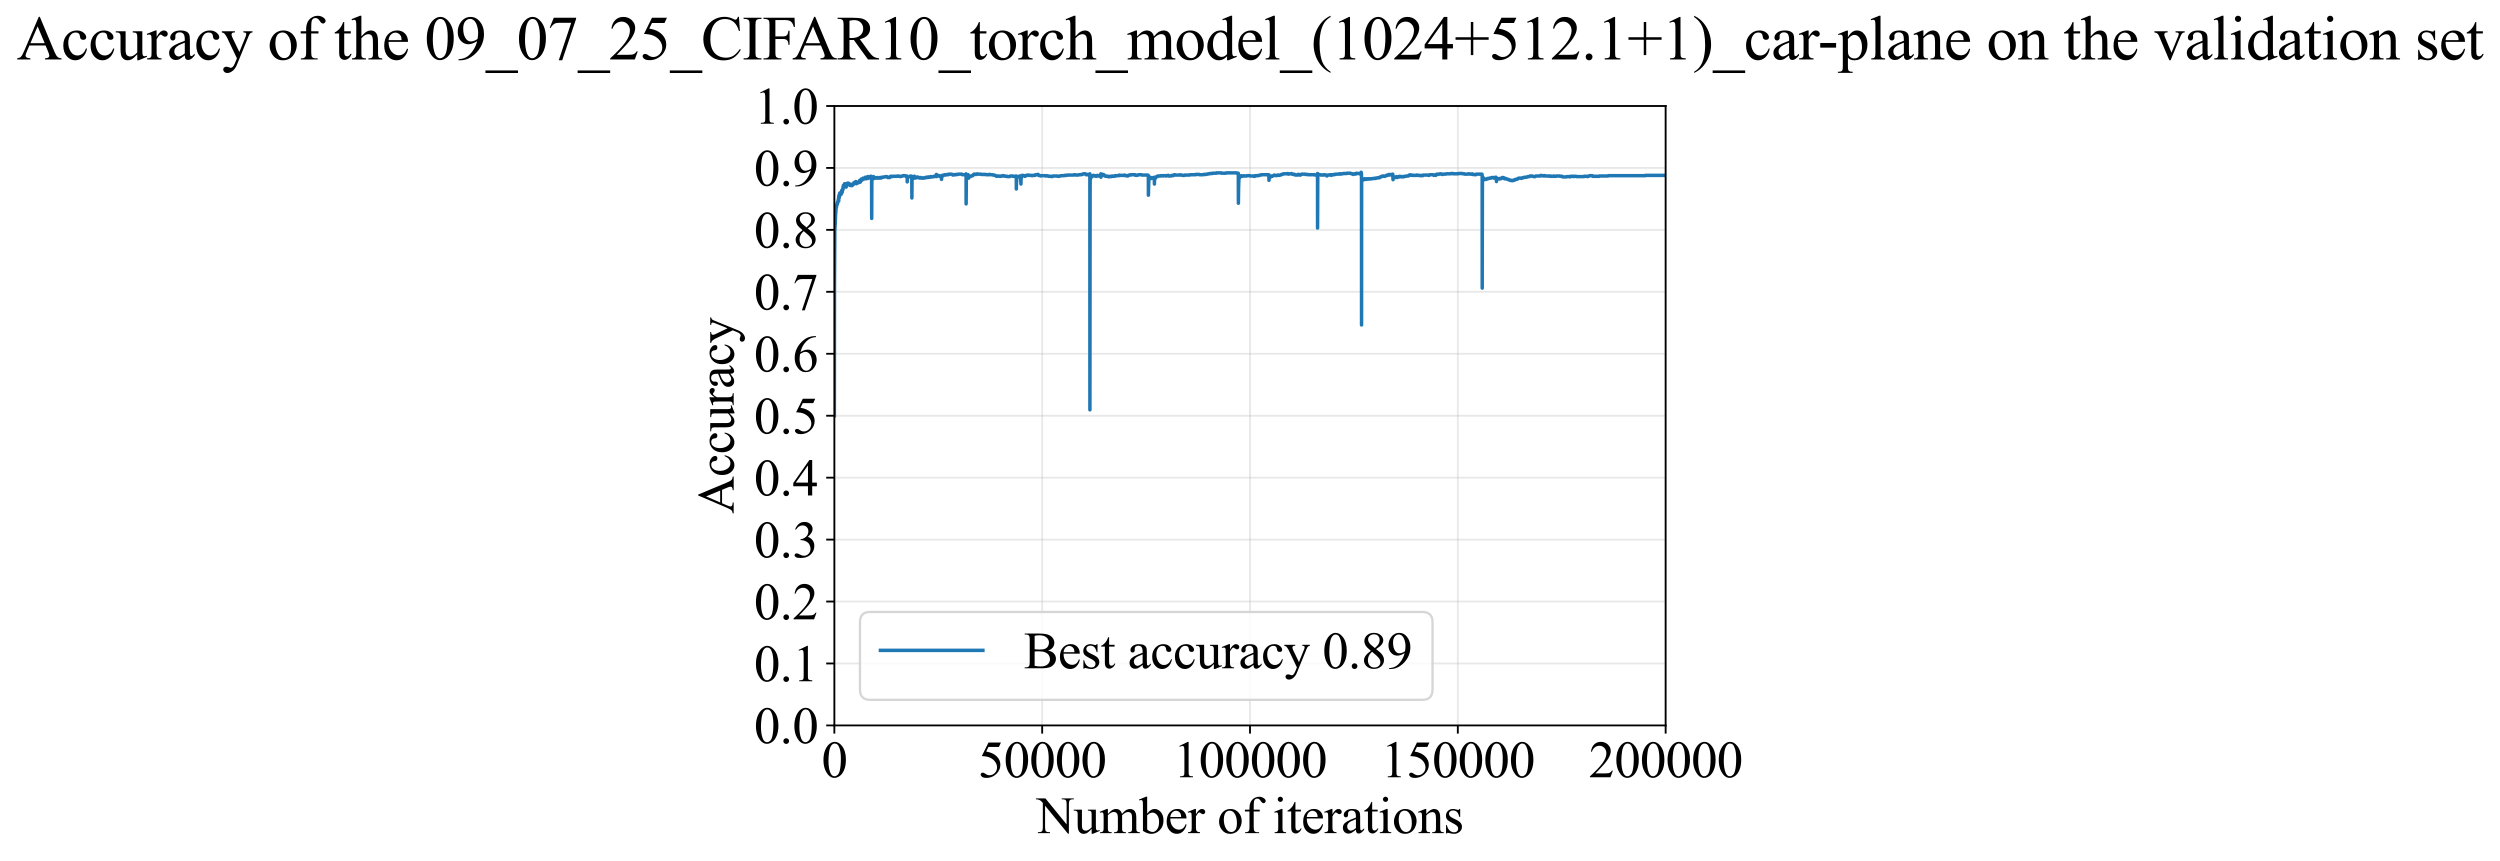 <?xml version="1.0" encoding="utf-8" standalone="no"?>
<!DOCTYPE svg PUBLIC "-//W3C//DTD SVG 1.1//EN"
  "http://www.w3.org/Graphics/SVG/1.1/DTD/svg11.dtd">
<svg xmlns:xlink="http://www.w3.org/1999/xlink" width="1073.993pt" height="369.808pt" viewBox="0 0 1073.993 369.808" xmlns="http://www.w3.org/2000/svg" version="1.1">
 <defs>
  <style type="text/css">*{stroke-linejoin: round; stroke-linecap: butt}</style>
 </defs>
 <g id="figure_1">
  <g id="patch_1">
   <path d="M -0 369.808 
L 1073.993 369.808 
L 1073.993 0 
L -0 0 
z
" style="fill: #ffffff"/>
  </g>
  <g id="axes_1">
   <g id="patch_2">
    <path d="M 358.436 311.644 
L 715.556 311.644 
L 715.556 45.532 
L 358.436 45.532 
z
" style="fill: #ffffff"/>
   </g>
   <g id="matplotlib.axis_1">
    <g id="xtick_1">
     <g id="line2d_1">
      <path d="M 358.436 311.644 
L 358.436 45.532 
" clip-path="url(#p80c0a010c1)" style="fill: none; stroke: #b0b0b0; stroke-opacity: 0.3; stroke-width: 0.8; stroke-linecap: square"/>
     </g>
     <g id="line2d_2">
      <defs>
       <path id="md963da1a1f" d="M 0 0 
L 0 3.5 
" style="stroke: #000000; stroke-width: 0.8"/>
      </defs>
      <g>
       <use xlink:href="#md963da1a1f" x="358.436" y="311.644" style="stroke: #000000; stroke-width: 0.8"/>
      </g>
     </g>
     <g id="text_1">
      <!-- 0 -->
      <g transform="translate(352.936 333.92) scale(0.22 -0.22)">
       <defs>
        <path id="TimesNewRomanPSMT-30" d="M 231 2094 
Q 231 2819 450 3342 
Q 669 3866 1031 4122 
Q 1313 4325 1613 4325 
Q 2100 4325 2488 3828 
Q 2972 3213 2972 2159 
Q 2972 1422 2759 906 
Q 2547 391 2217 158 
Q 1888 -75 1581 -75 
Q 975 -75 572 641 
Q 231 1244 231 2094 
z
M 844 2016 
Q 844 1141 1059 588 
Q 1238 122 1591 122 
Q 1759 122 1940 273 
Q 2122 425 2216 781 
Q 2359 1319 2359 2297 
Q 2359 3022 2209 3506 
Q 2097 3866 1919 4016 
Q 1791 4119 1609 4119 
Q 1397 4119 1231 3928 
Q 1006 3669 925 3112 
Q 844 2556 844 2016 
z
" transform="scale(0.016)"/>
       </defs>
       <use xlink:href="#TimesNewRomanPSMT-30"/>
      </g>
     </g>
    </g>
    <g id="xtick_2">
     <g id="line2d_3">
      <path d="M 447.716 311.644 
L 447.716 45.532 
" clip-path="url(#p80c0a010c1)" style="fill: none; stroke: #b0b0b0; stroke-opacity: 0.3; stroke-width: 0.8; stroke-linecap: square"/>
     </g>
     <g id="line2d_4">
      <g>
       <use xlink:href="#md963da1a1f" x="447.716" y="311.644" style="stroke: #000000; stroke-width: 0.8"/>
      </g>
     </g>
     <g id="text_2">
      <!-- 50000 -->
      <g transform="translate(420.216 333.92) scale(0.22 -0.22)">
       <defs>
        <path id="TimesNewRomanPSMT-35" d="M 2778 4238 
L 2534 3706 
L 1259 3706 
L 981 3138 
Q 1809 3016 2294 2522 
Q 2709 2097 2709 1522 
Q 2709 1188 2573 903 
Q 2438 619 2231 419 
Q 2025 219 1772 97 
Q 1413 -75 1034 -75 
Q 653 -75 479 54 
Q 306 184 306 341 
Q 306 428 378 495 
Q 450 563 559 563 
Q 641 563 702 538 
Q 763 513 909 409 
Q 1144 247 1384 247 
Q 1750 247 2026 523 
Q 2303 800 2303 1197 
Q 2303 1581 2056 1914 
Q 1809 2247 1375 2428 
Q 1034 2569 447 2591 
L 1259 4238 
L 2778 4238 
z
" transform="scale(0.016)"/>
       </defs>
       <use xlink:href="#TimesNewRomanPSMT-35"/>
       <use xlink:href="#TimesNewRomanPSMT-30" transform="translate(50 0)"/>
       <use xlink:href="#TimesNewRomanPSMT-30" transform="translate(100 0)"/>
       <use xlink:href="#TimesNewRomanPSMT-30" transform="translate(150 0)"/>
       <use xlink:href="#TimesNewRomanPSMT-30" transform="translate(200 0)"/>
      </g>
     </g>
    </g>
    <g id="xtick_3">
     <g id="line2d_5">
      <path d="M 536.996 311.644 
L 536.996 45.532 
" clip-path="url(#p80c0a010c1)" style="fill: none; stroke: #b0b0b0; stroke-opacity: 0.3; stroke-width: 0.8; stroke-linecap: square"/>
     </g>
     <g id="line2d_6">
      <g>
       <use xlink:href="#md963da1a1f" x="536.996" y="311.644" style="stroke: #000000; stroke-width: 0.8"/>
      </g>
     </g>
     <g id="text_3">
      <!-- 100000 -->
      <g transform="translate(503.996 333.92) scale(0.22 -0.22)">
       <defs>
        <path id="TimesNewRomanPSMT-31" d="M 750 3822 
L 1781 4325 
L 1884 4325 
L 1884 747 
Q 1884 391 1914 303 
Q 1944 216 2037 169 
Q 2131 122 2419 116 
L 2419 0 
L 825 0 
L 825 116 
Q 1125 122 1212 167 
Q 1300 213 1334 289 
Q 1369 366 1369 747 
L 1369 3034 
Q 1369 3497 1338 3628 
Q 1316 3728 1258 3775 
Q 1200 3822 1119 3822 
Q 1003 3822 797 3725 
L 750 3822 
z
" transform="scale(0.016)"/>
       </defs>
       <use xlink:href="#TimesNewRomanPSMT-31"/>
       <use xlink:href="#TimesNewRomanPSMT-30" transform="translate(50 0)"/>
       <use xlink:href="#TimesNewRomanPSMT-30" transform="translate(100 0)"/>
       <use xlink:href="#TimesNewRomanPSMT-30" transform="translate(150 0)"/>
       <use xlink:href="#TimesNewRomanPSMT-30" transform="translate(200 0)"/>
       <use xlink:href="#TimesNewRomanPSMT-30" transform="translate(250 0)"/>
      </g>
     </g>
    </g>
    <g id="xtick_4">
     <g id="line2d_7">
      <path d="M 626.276 311.644 
L 626.276 45.532 
" clip-path="url(#p80c0a010c1)" style="fill: none; stroke: #b0b0b0; stroke-opacity: 0.3; stroke-width: 0.8; stroke-linecap: square"/>
     </g>
     <g id="line2d_8">
      <g>
       <use xlink:href="#md963da1a1f" x="626.276" y="311.644" style="stroke: #000000; stroke-width: 0.8"/>
      </g>
     </g>
     <g id="text_4">
      <!-- 150000 -->
      <g transform="translate(593.276 333.92) scale(0.22 -0.22)">
       <use xlink:href="#TimesNewRomanPSMT-31"/>
       <use xlink:href="#TimesNewRomanPSMT-35" transform="translate(50 0)"/>
       <use xlink:href="#TimesNewRomanPSMT-30" transform="translate(100 0)"/>
       <use xlink:href="#TimesNewRomanPSMT-30" transform="translate(150 0)"/>
       <use xlink:href="#TimesNewRomanPSMT-30" transform="translate(200 0)"/>
       <use xlink:href="#TimesNewRomanPSMT-30" transform="translate(250 0)"/>
      </g>
     </g>
    </g>
    <g id="xtick_5">
     <g id="line2d_9">
      <path d="M 715.556 311.644 
L 715.556 45.532 
" clip-path="url(#p80c0a010c1)" style="fill: none; stroke: #b0b0b0; stroke-opacity: 0.3; stroke-width: 0.8; stroke-linecap: square"/>
     </g>
     <g id="line2d_10">
      <g>
       <use xlink:href="#md963da1a1f" x="715.556" y="311.644" style="stroke: #000000; stroke-width: 0.8"/>
      </g>
     </g>
     <g id="text_5">
      <!-- 200000 -->
      <g transform="translate(682.556 333.92) scale(0.22 -0.22)">
       <defs>
        <path id="TimesNewRomanPSMT-32" d="M 2934 816 
L 2638 0 
L 138 0 
L 138 116 
Q 1241 1122 1691 1759 
Q 2141 2397 2141 2925 
Q 2141 3328 1894 3587 
Q 1647 3847 1303 3847 
Q 991 3847 742 3664 
Q 494 3481 375 3128 
L 259 3128 
Q 338 3706 661 4015 
Q 984 4325 1469 4325 
Q 1984 4325 2329 3994 
Q 2675 3663 2675 3213 
Q 2675 2891 2525 2569 
Q 2294 2063 1775 1497 
Q 997 647 803 472 
L 1909 472 
Q 2247 472 2383 497 
Q 2519 522 2628 598 
Q 2738 675 2819 816 
L 2934 816 
z
" transform="scale(0.016)"/>
       </defs>
       <use xlink:href="#TimesNewRomanPSMT-32"/>
       <use xlink:href="#TimesNewRomanPSMT-30" transform="translate(50 0)"/>
       <use xlink:href="#TimesNewRomanPSMT-30" transform="translate(100 0)"/>
       <use xlink:href="#TimesNewRomanPSMT-30" transform="translate(150 0)"/>
       <use xlink:href="#TimesNewRomanPSMT-30" transform="translate(200 0)"/>
       <use xlink:href="#TimesNewRomanPSMT-30" transform="translate(250 0)"/>
      </g>
     </g>
    </g>
    <g id="text_6">
     <!-- Number of iterations -->
     <g transform="translate(445.354 357.902) scale(0.22 -0.22)">
      <defs>
       <path id="TimesNewRomanPSMT-4e" d="M -84 4238 
L 1066 4238 
L 3656 1059 
L 3656 3503 
Q 3656 3894 3569 3991 
Q 3453 4122 3203 4122 
L 3056 4122 
L 3056 4238 
L 4531 4238 
L 4531 4122 
L 4381 4122 
Q 4113 4122 4000 3959 
Q 3931 3859 3931 3503 
L 3931 -69 
L 3819 -69 
L 1025 3344 
L 1025 734 
Q 1025 344 1109 247 
Q 1228 116 1475 116 
L 1625 116 
L 1625 0 
L 150 0 
L 150 116 
L 297 116 
Q 569 116 681 278 
Q 750 378 750 734 
L 750 3681 
Q 566 3897 470 3965 
Q 375 4034 191 4094 
Q 100 4122 -84 4122 
L -84 4238 
z
" transform="scale(0.016)"/>
       <path id="TimesNewRomanPSMT-75" d="M 2709 2863 
L 2709 1128 
Q 2709 631 2732 520 
Q 2756 409 2807 365 
Q 2859 322 2928 322 
Q 3025 322 3147 375 
L 3191 266 
L 2334 -88 
L 2194 -88 
L 2194 519 
Q 1825 119 1631 15 
Q 1438 -88 1222 -88 
Q 981 -88 804 51 
Q 628 191 559 409 
Q 491 628 491 1028 
L 491 2306 
Q 491 2509 447 2587 
Q 403 2666 317 2708 
Q 231 2750 6 2747 
L 6 2863 
L 1009 2863 
L 1009 947 
Q 1009 547 1148 422 
Q 1288 297 1484 297 
Q 1619 297 1789 381 
Q 1959 466 2194 703 
L 2194 2325 
Q 2194 2569 2105 2655 
Q 2016 2741 1734 2747 
L 1734 2863 
L 2709 2863 
z
" transform="scale(0.016)"/>
       <path id="TimesNewRomanPSMT-6d" d="M 1050 2338 
Q 1363 2650 1419 2697 
Q 1559 2816 1721 2881 
Q 1884 2947 2044 2947 
Q 2313 2947 2506 2790 
Q 2700 2634 2766 2338 
Q 3088 2713 3309 2830 
Q 3531 2947 3766 2947 
Q 3994 2947 4170 2830 
Q 4347 2713 4450 2447 
Q 4519 2266 4519 1878 
L 4519 647 
Q 4519 378 4559 278 
Q 4591 209 4675 161 
Q 4759 113 4950 113 
L 4950 0 
L 3538 0 
L 3538 113 
L 3597 113 
Q 3781 113 3884 184 
Q 3956 234 3988 344 
Q 4000 397 4000 647 
L 4000 1878 
Q 4000 2228 3916 2372 
Q 3794 2572 3525 2572 
Q 3359 2572 3192 2489 
Q 3025 2406 2788 2181 
L 2781 2147 
L 2788 2013 
L 2788 647 
Q 2788 353 2820 281 
Q 2853 209 2943 161 
Q 3034 113 3253 113 
L 3253 0 
L 1806 0 
L 1806 113 
Q 2044 113 2133 169 
Q 2222 225 2256 338 
Q 2272 391 2272 647 
L 2272 1878 
Q 2272 2228 2169 2381 
Q 2031 2581 1784 2581 
Q 1616 2581 1450 2491 
Q 1191 2353 1050 2181 
L 1050 647 
Q 1050 366 1089 281 
Q 1128 197 1204 155 
Q 1281 113 1516 113 
L 1516 0 
L 100 0 
L 100 113 
Q 297 113 375 155 
Q 453 197 493 289 
Q 534 381 534 647 
L 534 1741 
Q 534 2213 506 2350 
Q 484 2453 437 2492 
Q 391 2531 309 2531 
Q 222 2531 100 2484 
L 53 2597 
L 916 2947 
L 1050 2947 
L 1050 2338 
z
" transform="scale(0.016)"/>
       <path id="TimesNewRomanPSMT-62" d="M 984 2369 
Q 1400 2947 1881 2947 
Q 2322 2947 2650 2570 
Q 2978 2194 2978 1541 
Q 2978 778 2472 313 
Q 2038 -88 1503 -88 
Q 1253 -88 995 3 
Q 738 94 469 275 
L 469 3241 
Q 469 3728 445 3840 
Q 422 3953 372 3993 
Q 322 4034 247 4034 
Q 159 4034 28 3984 
L -16 4094 
L 844 4444 
L 984 4444 
L 984 2369 
z
M 984 2169 
L 984 456 
Q 1144 300 1314 220 
Q 1484 141 1663 141 
Q 1947 141 2192 453 
Q 2438 766 2438 1363 
Q 2438 1913 2192 2208 
Q 1947 2503 1634 2503 
Q 1469 2503 1303 2419 
Q 1178 2356 984 2169 
z
" transform="scale(0.016)"/>
       <path id="TimesNewRomanPSMT-65" d="M 681 1784 
Q 678 1147 991 784 
Q 1303 422 1725 422 
Q 2006 422 2214 576 
Q 2422 731 2563 1106 
L 2659 1044 
Q 2594 616 2278 264 
Q 1963 -88 1488 -88 
Q 972 -88 605 314 
Q 238 716 238 1394 
Q 238 2128 614 2539 
Q 991 2950 1559 2950 
Q 2041 2950 2350 2633 
Q 2659 2316 2659 1784 
L 681 1784 
z
M 681 1966 
L 2006 1966 
Q 1991 2241 1941 2353 
Q 1863 2528 1708 2628 
Q 1553 2728 1384 2728 
Q 1125 2728 920 2526 
Q 716 2325 681 1966 
z
" transform="scale(0.016)"/>
       <path id="TimesNewRomanPSMT-72" d="M 1038 2947 
L 1038 2303 
Q 1397 2947 1775 2947 
Q 1947 2947 2059 2842 
Q 2172 2738 2172 2600 
Q 2172 2478 2090 2393 
Q 2009 2309 1897 2309 
Q 1788 2309 1652 2417 
Q 1516 2525 1450 2525 
Q 1394 2525 1328 2463 
Q 1188 2334 1038 2041 
L 1038 669 
Q 1038 431 1097 309 
Q 1138 225 1241 169 
Q 1344 113 1538 113 
L 1538 0 
L 72 0 
L 72 113 
Q 291 113 397 181 
Q 475 231 506 341 
Q 522 394 522 644 
L 522 1753 
Q 522 2253 501 2348 
Q 481 2444 426 2487 
Q 372 2531 291 2531 
Q 194 2531 72 2484 
L 41 2597 
L 906 2947 
L 1038 2947 
z
" transform="scale(0.016)"/>
       <path id="TimesNewRomanPSMT-20" transform="scale(0.016)"/>
       <path id="TimesNewRomanPSMT-6f" d="M 1600 2947 
Q 2250 2947 2644 2453 
Q 2978 2031 2978 1484 
Q 2978 1100 2793 706 
Q 2609 313 2286 112 
Q 1963 -88 1566 -88 
Q 919 -88 538 428 
Q 216 863 216 1403 
Q 216 1797 411 2186 
Q 606 2575 925 2761 
Q 1244 2947 1600 2947 
z
M 1503 2744 
Q 1338 2744 1170 2645 
Q 1003 2547 900 2300 
Q 797 2053 797 1666 
Q 797 1041 1045 587 
Q 1294 134 1700 134 
Q 2003 134 2200 384 
Q 2397 634 2397 1244 
Q 2397 2006 2069 2444 
Q 1847 2744 1503 2744 
z
" transform="scale(0.016)"/>
       <path id="TimesNewRomanPSMT-66" d="M 1319 2638 
L 1319 756 
Q 1319 356 1406 250 
Q 1522 113 1716 113 
L 1975 113 
L 1975 0 
L 266 0 
L 266 113 
L 394 113 
Q 519 113 622 175 
Q 725 238 764 344 
Q 803 450 803 756 
L 803 2638 
L 247 2638 
L 247 2863 
L 803 2863 
L 803 3050 
Q 803 3478 940 3775 
Q 1078 4072 1361 4255 
Q 1644 4438 1997 4438 
Q 2325 4438 2600 4225 
Q 2781 4084 2781 3909 
Q 2781 3816 2700 3733 
Q 2619 3650 2525 3650 
Q 2453 3650 2373 3701 
Q 2294 3753 2178 3923 
Q 2063 4094 1966 4153 
Q 1869 4213 1750 4213 
Q 1606 4213 1506 4136 
Q 1406 4059 1362 3898 
Q 1319 3738 1319 3069 
L 1319 2863 
L 2056 2863 
L 2056 2638 
L 1319 2638 
z
" transform="scale(0.016)"/>
       <path id="TimesNewRomanPSMT-69" d="M 928 4444 
Q 1059 4444 1151 4351 
Q 1244 4259 1244 4128 
Q 1244 3997 1151 3903 
Q 1059 3809 928 3809 
Q 797 3809 703 3903 
Q 609 3997 609 4128 
Q 609 4259 701 4351 
Q 794 4444 928 4444 
z
M 1188 2947 
L 1188 647 
Q 1188 378 1227 289 
Q 1266 200 1342 156 
Q 1419 113 1622 113 
L 1622 0 
L 231 0 
L 231 113 
Q 441 113 512 153 
Q 584 194 626 287 
Q 669 381 669 647 
L 669 1750 
Q 669 2216 641 2353 
Q 619 2453 572 2492 
Q 525 2531 444 2531 
Q 356 2531 231 2484 
L 188 2597 
L 1050 2947 
L 1188 2947 
z
" transform="scale(0.016)"/>
       <path id="TimesNewRomanPSMT-74" d="M 1031 3803 
L 1031 2863 
L 1700 2863 
L 1700 2644 
L 1031 2644 
L 1031 788 
Q 1031 509 1111 412 
Q 1191 316 1316 316 
Q 1419 316 1516 380 
Q 1613 444 1666 569 
L 1788 569 
Q 1678 263 1478 108 
Q 1278 -47 1066 -47 
Q 922 -47 784 33 
Q 647 113 581 261 
Q 516 409 516 719 
L 516 2644 
L 63 2644 
L 63 2747 
Q 234 2816 414 2980 
Q 594 3144 734 3369 
Q 806 3488 934 3803 
L 1031 3803 
z
" transform="scale(0.016)"/>
       <path id="TimesNewRomanPSMT-61" d="M 1822 413 
Q 1381 72 1269 19 
Q 1100 -59 909 -59 
Q 613 -59 420 144 
Q 228 347 228 678 
Q 228 888 322 1041 
Q 450 1253 767 1440 
Q 1084 1628 1822 1897 
L 1822 2009 
Q 1822 2438 1686 2597 
Q 1550 2756 1291 2756 
Q 1094 2756 978 2650 
Q 859 2544 859 2406 
L 866 2225 
Q 866 2081 792 2003 
Q 719 1925 600 1925 
Q 484 1925 411 2006 
Q 338 2088 338 2228 
Q 338 2497 613 2722 
Q 888 2947 1384 2947 
Q 1766 2947 2009 2819 
Q 2194 2722 2281 2516 
Q 2338 2381 2338 1966 
L 2338 994 
Q 2338 584 2353 492 
Q 2369 400 2405 369 
Q 2441 338 2488 338 
Q 2538 338 2575 359 
Q 2641 400 2828 588 
L 2828 413 
Q 2478 -56 2159 -56 
Q 2006 -56 1915 50 
Q 1825 156 1822 413 
z
M 1822 616 
L 1822 1706 
Q 1350 1519 1213 1441 
Q 966 1303 859 1153 
Q 753 1003 753 825 
Q 753 600 887 451 
Q 1022 303 1197 303 
Q 1434 303 1822 616 
z
" transform="scale(0.016)"/>
       <path id="TimesNewRomanPSMT-6e" d="M 1034 2341 
Q 1538 2947 1994 2947 
Q 2228 2947 2397 2830 
Q 2566 2713 2666 2444 
Q 2734 2256 2734 1869 
L 2734 647 
Q 2734 375 2778 278 
Q 2813 200 2889 156 
Q 2966 113 3172 113 
L 3172 0 
L 1756 0 
L 1756 113 
L 1816 113 
Q 2016 113 2095 173 
Q 2175 234 2206 353 
Q 2219 400 2219 647 
L 2219 1819 
Q 2219 2209 2117 2386 
Q 2016 2563 1775 2563 
Q 1403 2563 1034 2156 
L 1034 647 
Q 1034 356 1069 288 
Q 1113 197 1189 155 
Q 1266 113 1500 113 
L 1500 0 
L 84 0 
L 84 113 
L 147 113 
Q 366 113 442 223 
Q 519 334 519 647 
L 519 1709 
Q 519 2225 495 2337 
Q 472 2450 423 2490 
Q 375 2531 294 2531 
Q 206 2531 84 2484 
L 38 2597 
L 900 2947 
L 1034 2947 
L 1034 2341 
z
" transform="scale(0.016)"/>
       <path id="TimesNewRomanPSMT-73" d="M 2050 2947 
L 2050 1972 
L 1947 1972 
Q 1828 2431 1642 2597 
Q 1456 2763 1169 2763 
Q 950 2763 815 2647 
Q 681 2531 681 2391 
Q 681 2216 781 2091 
Q 878 1963 1175 1819 
L 1631 1597 
Q 2266 1288 2266 781 
Q 2266 391 1970 151 
Q 1675 -88 1309 -88 
Q 1047 -88 709 6 
Q 606 38 541 38 
Q 469 38 428 -44 
L 325 -44 
L 325 978 
L 428 978 
Q 516 541 762 319 
Q 1009 97 1316 97 
Q 1531 97 1667 223 
Q 1803 350 1803 528 
Q 1803 744 1651 891 
Q 1500 1038 1047 1263 
Q 594 1488 453 1669 
Q 313 1847 313 2119 
Q 313 2472 555 2709 
Q 797 2947 1181 2947 
Q 1350 2947 1591 2875 
Q 1750 2828 1803 2828 
Q 1853 2828 1881 2850 
Q 1909 2872 1947 2947 
L 2050 2947 
z
" transform="scale(0.016)"/>
      </defs>
      <use xlink:href="#TimesNewRomanPSMT-4e"/>
      <use xlink:href="#TimesNewRomanPSMT-75" transform="translate(72.217 0)"/>
      <use xlink:href="#TimesNewRomanPSMT-6d" transform="translate(122.217 0)"/>
      <use xlink:href="#TimesNewRomanPSMT-62" transform="translate(200 0)"/>
      <use xlink:href="#TimesNewRomanPSMT-65" transform="translate(250 0)"/>
      <use xlink:href="#TimesNewRomanPSMT-72" transform="translate(294.385 0)"/>
      <use xlink:href="#TimesNewRomanPSMT-20" transform="translate(327.686 0)"/>
      <use xlink:href="#TimesNewRomanPSMT-6f" transform="translate(352.686 0)"/>
      <use xlink:href="#TimesNewRomanPSMT-66" transform="translate(402.686 0)"/>
      <use xlink:href="#TimesNewRomanPSMT-20" transform="translate(435.986 0)"/>
      <use xlink:href="#TimesNewRomanPSMT-69" transform="translate(460.986 0)"/>
      <use xlink:href="#TimesNewRomanPSMT-74" transform="translate(488.77 0)"/>
      <use xlink:href="#TimesNewRomanPSMT-65" transform="translate(516.553 0)"/>
      <use xlink:href="#TimesNewRomanPSMT-72" transform="translate(560.938 0)"/>
      <use xlink:href="#TimesNewRomanPSMT-61" transform="translate(594.238 0)"/>
      <use xlink:href="#TimesNewRomanPSMT-74" transform="translate(638.623 0)"/>
      <use xlink:href="#TimesNewRomanPSMT-69" transform="translate(666.406 0)"/>
      <use xlink:href="#TimesNewRomanPSMT-6f" transform="translate(694.189 0)"/>
      <use xlink:href="#TimesNewRomanPSMT-6e" transform="translate(744.189 0)"/>
      <use xlink:href="#TimesNewRomanPSMT-73" transform="translate(794.189 0)"/>
     </g>
    </g>
   </g>
   <g id="matplotlib.axis_2">
    <g id="ytick_1">
     <g id="line2d_11">
      <path d="M 358.436 311.644 
L 715.556 311.644 
" clip-path="url(#p80c0a010c1)" style="fill: none; stroke: #b0b0b0; stroke-opacity: 0.3; stroke-width: 0.8; stroke-linecap: square"/>
     </g>
     <g id="line2d_12">
      <defs>
       <path id="m251ae39154" d="M 0 0 
L -3.5 0 
" style="stroke: #000000; stroke-width: 0.8"/>
      </defs>
      <g>
       <use xlink:href="#m251ae39154" x="358.436" y="311.644" style="stroke: #000000; stroke-width: 0.8"/>
      </g>
     </g>
     <g id="text_7">
      <!-- 0.0 -->
      <g transform="translate(323.936 319.282) scale(0.22 -0.22)">
       <defs>
        <path id="TimesNewRomanPSMT-2e" d="M 800 606 
Q 947 606 1047 504 
Q 1147 403 1147 259 
Q 1147 116 1045 14 
Q 944 -88 800 -88 
Q 656 -88 554 14 
Q 453 116 453 259 
Q 453 406 554 506 
Q 656 606 800 606 
z
" transform="scale(0.016)"/>
       </defs>
       <use xlink:href="#TimesNewRomanPSMT-30"/>
       <use xlink:href="#TimesNewRomanPSMT-2e" transform="translate(50 0)"/>
       <use xlink:href="#TimesNewRomanPSMT-30" transform="translate(75 0)"/>
      </g>
     </g>
    </g>
    <g id="ytick_2">
     <g id="line2d_13">
      <path d="M 358.436 285.032 
L 715.556 285.032 
" clip-path="url(#p80c0a010c1)" style="fill: none; stroke: #b0b0b0; stroke-opacity: 0.3; stroke-width: 0.8; stroke-linecap: square"/>
     </g>
     <g id="line2d_14">
      <g>
       <use xlink:href="#m251ae39154" x="358.436" y="285.032" style="stroke: #000000; stroke-width: 0.8"/>
      </g>
     </g>
     <g id="text_8">
      <!-- 0.1 -->
      <g transform="translate(323.936 292.67) scale(0.22 -0.22)">
       <use xlink:href="#TimesNewRomanPSMT-30"/>
       <use xlink:href="#TimesNewRomanPSMT-2e" transform="translate(50 0)"/>
       <use xlink:href="#TimesNewRomanPSMT-31" transform="translate(75 0)"/>
      </g>
     </g>
    </g>
    <g id="ytick_3">
     <g id="line2d_15">
      <path d="M 358.436 258.421 
L 715.556 258.421 
" clip-path="url(#p80c0a010c1)" style="fill: none; stroke: #b0b0b0; stroke-opacity: 0.3; stroke-width: 0.8; stroke-linecap: square"/>
     </g>
     <g id="line2d_16">
      <g>
       <use xlink:href="#m251ae39154" x="358.436" y="258.421" style="stroke: #000000; stroke-width: 0.8"/>
      </g>
     </g>
     <g id="text_9">
      <!-- 0.2 -->
      <g transform="translate(323.936 266.059) scale(0.22 -0.22)">
       <use xlink:href="#TimesNewRomanPSMT-30"/>
       <use xlink:href="#TimesNewRomanPSMT-2e" transform="translate(50 0)"/>
       <use xlink:href="#TimesNewRomanPSMT-32" transform="translate(75 0)"/>
      </g>
     </g>
    </g>
    <g id="ytick_4">
     <g id="line2d_17">
      <path d="M 358.436 231.81 
L 715.556 231.81 
" clip-path="url(#p80c0a010c1)" style="fill: none; stroke: #b0b0b0; stroke-opacity: 0.3; stroke-width: 0.8; stroke-linecap: square"/>
     </g>
     <g id="line2d_18">
      <g>
       <use xlink:href="#m251ae39154" x="358.436" y="231.81" style="stroke: #000000; stroke-width: 0.8"/>
      </g>
     </g>
     <g id="text_10">
      <!-- 0.3 -->
      <g transform="translate(323.936 239.448) scale(0.22 -0.22)">
       <defs>
        <path id="TimesNewRomanPSMT-33" d="M 325 3431 
Q 506 3859 782 4092 
Q 1059 4325 1472 4325 
Q 1981 4325 2253 3994 
Q 2459 3747 2459 3466 
Q 2459 3003 1878 2509 
Q 2269 2356 2469 2072 
Q 2669 1788 2669 1403 
Q 2669 853 2319 450 
Q 1863 -75 997 -75 
Q 569 -75 414 31 
Q 259 138 259 259 
Q 259 350 332 419 
Q 406 488 509 488 
Q 588 488 669 463 
Q 722 447 909 348 
Q 1097 250 1169 231 
Q 1284 197 1416 197 
Q 1734 197 1970 444 
Q 2206 691 2206 1028 
Q 2206 1275 2097 1509 
Q 2016 1684 1919 1775 
Q 1784 1900 1550 2001 
Q 1316 2103 1072 2103 
L 972 2103 
L 972 2197 
Q 1219 2228 1467 2375 
Q 1716 2522 1828 2728 
Q 1941 2934 1941 3181 
Q 1941 3503 1739 3701 
Q 1538 3900 1238 3900 
Q 753 3900 428 3381 
L 325 3431 
z
" transform="scale(0.016)"/>
       </defs>
       <use xlink:href="#TimesNewRomanPSMT-30"/>
       <use xlink:href="#TimesNewRomanPSMT-2e" transform="translate(50 0)"/>
       <use xlink:href="#TimesNewRomanPSMT-33" transform="translate(75 0)"/>
      </g>
     </g>
    </g>
    <g id="ytick_5">
     <g id="line2d_19">
      <path d="M 358.436 205.199 
L 715.556 205.199 
" clip-path="url(#p80c0a010c1)" style="fill: none; stroke: #b0b0b0; stroke-opacity: 0.3; stroke-width: 0.8; stroke-linecap: square"/>
     </g>
     <g id="line2d_20">
      <g>
       <use xlink:href="#m251ae39154" x="358.436" y="205.199" style="stroke: #000000; stroke-width: 0.8"/>
      </g>
     </g>
     <g id="text_11">
      <!-- 0.4 -->
      <g transform="translate(323.936 212.837) scale(0.22 -0.22)">
       <defs>
        <path id="TimesNewRomanPSMT-34" d="M 2978 1563 
L 2978 1119 
L 2409 1119 
L 2409 0 
L 1894 0 
L 1894 1119 
L 100 1119 
L 100 1519 
L 2066 4325 
L 2409 4325 
L 2409 1563 
L 2978 1563 
z
M 1894 1563 
L 1894 3666 
L 406 1563 
L 1894 1563 
z
" transform="scale(0.016)"/>
       </defs>
       <use xlink:href="#TimesNewRomanPSMT-30"/>
       <use xlink:href="#TimesNewRomanPSMT-2e" transform="translate(50 0)"/>
       <use xlink:href="#TimesNewRomanPSMT-34" transform="translate(75 0)"/>
      </g>
     </g>
    </g>
    <g id="ytick_6">
     <g id="line2d_21">
      <path d="M 358.436 178.588 
L 715.556 178.588 
" clip-path="url(#p80c0a010c1)" style="fill: none; stroke: #b0b0b0; stroke-opacity: 0.3; stroke-width: 0.8; stroke-linecap: square"/>
     </g>
     <g id="line2d_22">
      <g>
       <use xlink:href="#m251ae39154" x="358.436" y="178.588" style="stroke: #000000; stroke-width: 0.8"/>
      </g>
     </g>
     <g id="text_12">
      <!-- 0.5 -->
      <g transform="translate(323.936 186.226) scale(0.22 -0.22)">
       <use xlink:href="#TimesNewRomanPSMT-30"/>
       <use xlink:href="#TimesNewRomanPSMT-2e" transform="translate(50 0)"/>
       <use xlink:href="#TimesNewRomanPSMT-35" transform="translate(75 0)"/>
      </g>
     </g>
    </g>
    <g id="ytick_7">
     <g id="line2d_23">
      <path d="M 358.436 151.976 
L 715.556 151.976 
" clip-path="url(#p80c0a010c1)" style="fill: none; stroke: #b0b0b0; stroke-opacity: 0.3; stroke-width: 0.8; stroke-linecap: square"/>
     </g>
     <g id="line2d_24">
      <g>
       <use xlink:href="#m251ae39154" x="358.436" y="151.976" style="stroke: #000000; stroke-width: 0.8"/>
      </g>
     </g>
     <g id="text_13">
      <!-- 0.6 -->
      <g transform="translate(323.936 159.614) scale(0.22 -0.22)">
       <defs>
        <path id="TimesNewRomanPSMT-36" d="M 2869 4325 
L 2869 4209 
Q 2456 4169 2195 4045 
Q 1934 3922 1679 3669 
Q 1425 3416 1258 3105 
Q 1091 2794 978 2366 
Q 1428 2675 1881 2675 
Q 2316 2675 2634 2325 
Q 2953 1975 2953 1425 
Q 2953 894 2631 456 
Q 2244 -75 1606 -75 
Q 1172 -75 869 213 
Q 275 772 275 1663 
Q 275 2231 503 2743 
Q 731 3256 1154 3653 
Q 1578 4050 1965 4187 
Q 2353 4325 2688 4325 
L 2869 4325 
z
M 925 2138 
Q 869 1716 869 1456 
Q 869 1156 980 804 
Q 1091 453 1309 247 
Q 1469 100 1697 100 
Q 1969 100 2183 356 
Q 2397 613 2397 1088 
Q 2397 1622 2184 2012 
Q 1972 2403 1581 2403 
Q 1463 2403 1327 2353 
Q 1191 2303 925 2138 
z
" transform="scale(0.016)"/>
       </defs>
       <use xlink:href="#TimesNewRomanPSMT-30"/>
       <use xlink:href="#TimesNewRomanPSMT-2e" transform="translate(50 0)"/>
       <use xlink:href="#TimesNewRomanPSMT-36" transform="translate(75 0)"/>
      </g>
     </g>
    </g>
    <g id="ytick_8">
     <g id="line2d_25">
      <path d="M 358.436 125.365 
L 715.556 125.365 
" clip-path="url(#p80c0a010c1)" style="fill: none; stroke: #b0b0b0; stroke-opacity: 0.3; stroke-width: 0.8; stroke-linecap: square"/>
     </g>
     <g id="line2d_26">
      <g>
       <use xlink:href="#m251ae39154" x="358.436" y="125.365" style="stroke: #000000; stroke-width: 0.8"/>
      </g>
     </g>
     <g id="text_14">
      <!-- 0.7 -->
      <g transform="translate(323.936 133.003) scale(0.22 -0.22)">
       <defs>
        <path id="TimesNewRomanPSMT-37" d="M 644 4238 
L 2916 4238 
L 2916 4119 
L 1503 -88 
L 1153 -88 
L 2419 3728 
L 1253 3728 
Q 900 3728 750 3644 
Q 488 3500 328 3200 
L 238 3234 
L 644 4238 
z
" transform="scale(0.016)"/>
       </defs>
       <use xlink:href="#TimesNewRomanPSMT-30"/>
       <use xlink:href="#TimesNewRomanPSMT-2e" transform="translate(50 0)"/>
       <use xlink:href="#TimesNewRomanPSMT-37" transform="translate(75 0)"/>
      </g>
     </g>
    </g>
    <g id="ytick_9">
     <g id="line2d_27">
      <path d="M 358.436 98.754 
L 715.556 98.754 
" clip-path="url(#p80c0a010c1)" style="fill: none; stroke: #b0b0b0; stroke-opacity: 0.3; stroke-width: 0.8; stroke-linecap: square"/>
     </g>
     <g id="line2d_28">
      <g>
       <use xlink:href="#m251ae39154" x="358.436" y="98.754" style="stroke: #000000; stroke-width: 0.8"/>
      </g>
     </g>
     <g id="text_15">
      <!-- 0.8 -->
      <g transform="translate(323.936 106.392) scale(0.22 -0.22)">
       <defs>
        <path id="TimesNewRomanPSMT-38" d="M 1228 2134 
Q 725 2547 579 2797 
Q 434 3047 434 3316 
Q 434 3728 753 4026 
Q 1072 4325 1600 4325 
Q 2113 4325 2425 4047 
Q 2738 3769 2738 3413 
Q 2738 3175 2569 2928 
Q 2400 2681 1866 2347 
Q 2416 1922 2594 1678 
Q 2831 1359 2831 1006 
Q 2831 559 2490 242 
Q 2150 -75 1597 -75 
Q 994 -75 656 303 
Q 388 606 388 966 
Q 388 1247 577 1523 
Q 766 1800 1228 2134 
z
M 1719 2469 
Q 2094 2806 2194 3001 
Q 2294 3197 2294 3444 
Q 2294 3772 2109 3958 
Q 1925 4144 1606 4144 
Q 1288 4144 1088 3959 
Q 888 3775 888 3528 
Q 888 3366 970 3203 
Q 1053 3041 1206 2894 
L 1719 2469 
z
M 1375 2016 
Q 1116 1797 991 1539 
Q 866 1281 866 981 
Q 866 578 1086 336 
Q 1306 94 1647 94 
Q 1984 94 2187 284 
Q 2391 475 2391 747 
Q 2391 972 2272 1150 
Q 2050 1481 1375 2016 
z
" transform="scale(0.016)"/>
       </defs>
       <use xlink:href="#TimesNewRomanPSMT-30"/>
       <use xlink:href="#TimesNewRomanPSMT-2e" transform="translate(50 0)"/>
       <use xlink:href="#TimesNewRomanPSMT-38" transform="translate(75 0)"/>
      </g>
     </g>
    </g>
    <g id="ytick_10">
     <g id="line2d_29">
      <path d="M 358.436 72.143 
L 715.556 72.143 
" clip-path="url(#p80c0a010c1)" style="fill: none; stroke: #b0b0b0; stroke-opacity: 0.3; stroke-width: 0.8; stroke-linecap: square"/>
     </g>
     <g id="line2d_30">
      <g>
       <use xlink:href="#m251ae39154" x="358.436" y="72.143" style="stroke: #000000; stroke-width: 0.8"/>
      </g>
     </g>
     <g id="text_16">
      <!-- 0.9 -->
      <g transform="translate(323.936 79.781) scale(0.22 -0.22)">
       <defs>
        <path id="TimesNewRomanPSMT-39" d="M 338 -88 
L 338 28 
Q 744 34 1094 217 
Q 1444 400 1770 856 
Q 2097 1313 2225 1859 
Q 1734 1544 1338 1544 
Q 891 1544 572 1889 
Q 253 2234 253 2806 
Q 253 3363 572 3797 
Q 956 4325 1575 4325 
Q 2097 4325 2469 3894 
Q 2925 3359 2925 2575 
Q 2925 1869 2578 1258 
Q 2231 647 1613 244 
Q 1109 -88 516 -88 
L 338 -88 
z
M 2275 2091 
Q 2331 2497 2331 2741 
Q 2331 3044 2228 3395 
Q 2125 3747 1936 3934 
Q 1747 4122 1506 4122 
Q 1228 4122 1018 3872 
Q 809 3622 809 3128 
Q 809 2469 1088 2097 
Q 1291 1828 1588 1828 
Q 1731 1828 1928 1897 
Q 2125 1966 2275 2091 
z
" transform="scale(0.016)"/>
       </defs>
       <use xlink:href="#TimesNewRomanPSMT-30"/>
       <use xlink:href="#TimesNewRomanPSMT-2e" transform="translate(50 0)"/>
       <use xlink:href="#TimesNewRomanPSMT-39" transform="translate(75 0)"/>
      </g>
     </g>
    </g>
    <g id="ytick_11">
     <g id="line2d_31">
      <path d="M 358.436 45.532 
L 715.556 45.532 
" clip-path="url(#p80c0a010c1)" style="fill: none; stroke: #b0b0b0; stroke-opacity: 0.3; stroke-width: 0.8; stroke-linecap: square"/>
     </g>
     <g id="line2d_32">
      <g>
       <use xlink:href="#m251ae39154" x="358.436" y="45.532" style="stroke: #000000; stroke-width: 0.8"/>
      </g>
     </g>
     <g id="text_17">
      <!-- 1.0 -->
      <g transform="translate(323.936 53.17) scale(0.22 -0.22)">
       <use xlink:href="#TimesNewRomanPSMT-31"/>
       <use xlink:href="#TimesNewRomanPSMT-2e" transform="translate(50 0)"/>
       <use xlink:href="#TimesNewRomanPSMT-30" transform="translate(75 0)"/>
      </g>
     </g>
    </g>
    <g id="text_18">
     <!-- Accuracy -->
     <g transform="translate(315.189 220.726) rotate(-90) scale(0.22 -0.22)">
      <defs>
       <path id="TimesNewRomanPSMT-41" d="M 2928 1419 
L 1288 1419 
L 1000 750 
Q 894 503 894 381 
Q 894 284 986 211 
Q 1078 138 1384 116 
L 1384 0 
L 50 0 
L 50 116 
Q 316 163 394 238 
Q 553 388 747 847 
L 2238 4334 
L 2347 4334 
L 3822 809 
Q 4000 384 4145 257 
Q 4291 131 4550 116 
L 4550 0 
L 2878 0 
L 2878 116 
Q 3131 128 3220 200 
Q 3309 272 3309 375 
Q 3309 513 3184 809 
L 2928 1419 
z
M 2841 1650 
L 2122 3363 
L 1384 1650 
L 2841 1650 
z
" transform="scale(0.016)"/>
       <path id="TimesNewRomanPSMT-63" d="M 2631 1088 
Q 2516 522 2178 217 
Q 1841 -88 1431 -88 
Q 944 -88 581 321 
Q 219 731 219 1428 
Q 219 2103 620 2525 
Q 1022 2947 1584 2947 
Q 2006 2947 2278 2723 
Q 2550 2500 2550 2259 
Q 2550 2141 2473 2067 
Q 2397 1994 2259 1994 
Q 2075 1994 1981 2113 
Q 1928 2178 1911 2362 
Q 1894 2547 1784 2644 
Q 1675 2738 1481 2738 
Q 1169 2738 978 2506 
Q 725 2200 725 1697 
Q 725 1184 976 792 
Q 1228 400 1656 400 
Q 1963 400 2206 609 
Q 2378 753 2541 1131 
L 2631 1088 
z
" transform="scale(0.016)"/>
       <path id="TimesNewRomanPSMT-79" d="M 38 2863 
L 1372 2863 
L 1372 2747 
L 1306 2747 
Q 1166 2747 1095 2686 
Q 1025 2625 1025 2534 
Q 1025 2413 1128 2197 
L 1825 753 
L 2466 2334 
Q 2519 2463 2519 2588 
Q 2519 2644 2497 2672 
Q 2472 2706 2419 2726 
Q 2366 2747 2231 2747 
L 2231 2863 
L 3163 2863 
L 3163 2747 
Q 3047 2734 2984 2696 
Q 2922 2659 2847 2556 
Q 2819 2513 2741 2316 
L 1575 -541 
Q 1406 -956 1132 -1168 
Q 859 -1381 606 -1381 
Q 422 -1381 303 -1275 
Q 184 -1169 184 -1031 
Q 184 -900 270 -820 
Q 356 -741 506 -741 
Q 609 -741 788 -809 
Q 913 -856 944 -856 
Q 1038 -856 1148 -759 
Q 1259 -663 1372 -384 
L 1575 113 
L 547 2272 
Q 500 2369 397 2513 
Q 319 2622 269 2659 
Q 197 2709 38 2747 
L 38 2863 
z
" transform="scale(0.016)"/>
      </defs>
      <use xlink:href="#TimesNewRomanPSMT-41"/>
      <use xlink:href="#TimesNewRomanPSMT-63" transform="translate(72.217 0)"/>
      <use xlink:href="#TimesNewRomanPSMT-63" transform="translate(116.602 0)"/>
      <use xlink:href="#TimesNewRomanPSMT-75" transform="translate(160.986 0)"/>
      <use xlink:href="#TimesNewRomanPSMT-72" transform="translate(210.986 0)"/>
      <use xlink:href="#TimesNewRomanPSMT-61" transform="translate(244.287 0)"/>
      <use xlink:href="#TimesNewRomanPSMT-63" transform="translate(288.672 0)"/>
      <use xlink:href="#TimesNewRomanPSMT-79" transform="translate(333.057 0)"/>
     </g>
    </g>
   </g>
   <g id="line2d_33">
    <path d="M 358.436 178.588 
L 358.49 122.438 
L 358.633 99.02 
L 358.669 98.222 
L 358.811 96.093 
L 358.883 93.964 
L 359.026 90.771 
L 359.044 91.569 
L 359.115 90.238 
L 359.24 88.642 
L 359.258 88.908 
L 359.311 89.174 
L 359.294 88.642 
L 359.347 88.775 
L 359.365 87.976 
L 359.454 88.109 
L 359.49 88.242 
L 359.544 87.976 
L 359.561 88.109 
L 359.686 87.311 
L 359.704 87.71 
L 359.758 87.045 
L 359.776 87.045 
L 359.811 87.444 
L 359.936 86.513 
L 359.954 86.646 
L 359.99 86.513 
L 360.115 85.847 
L 360.151 86.114 
L 360.204 85.981 
L 360.24 85.049 
L 360.294 85.448 
L 360.311 86.38 
L 360.329 84.251 
L 360.383 84.65 
L 360.401 84.916 
L 360.472 84.517 
L 360.544 83.586 
L 360.508 85.049 
L 360.615 83.985 
L 360.633 84.118 
L 360.651 83.452 
L 360.758 82.92 
L 360.776 83.719 
L 360.865 83.319 
L 360.919 83.186 
L 360.936 83.319 
L 360.972 83.719 
L 361.061 83.586 
L 361.079 83.719 
L 361.115 83.452 
L 361.133 83.586 
L 361.24 83.053 
L 361.258 83.586 
L 361.294 82.92 
L 361.347 83.053 
L 361.401 82.388 
L 361.383 83.319 
L 361.454 83.053 
L 361.508 83.186 
L 361.544 83.053 
L 361.597 81.856 
L 361.722 82.388 
L 361.74 82.654 
L 361.758 82.122 
L 361.776 82.122 
L 361.847 81.457 
L 361.829 82.521 
L 361.901 81.723 
L 361.972 81.723 
L 362.115 80.924 
L 362.133 81.057 
L 362.151 81.457 
L 362.169 80.259 
L 362.204 80.924 
L 362.347 79.594 
L 362.383 80.259 
L 362.454 79.86 
L 362.472 79.727 
L 362.508 79.993 
L 362.544 79.993 
L 362.597 79.993 
L 362.633 80.259 
L 362.704 79.993 
L 362.722 79.993 
L 362.758 80.259 
L 362.776 80.126 
L 362.811 78.929 
L 362.829 80.259 
L 362.883 79.594 
L 362.901 79.86 
L 362.954 79.328 
L 362.99 79.594 
L 363.079 78.929 
L 363.115 79.062 
L 363.186 79.993 
L 363.258 79.86 
L 363.365 79.461 
L 363.383 79.594 
L 363.508 80.392 
L 363.615 79.461 
L 363.633 79.594 
L 363.686 79.594 
L 363.883 78.929 
L 363.919 79.328 
L 363.954 78.795 
L 363.972 78.795 
L 363.99 78.795 
L 364.097 78.662 
L 364.222 78.929 
L 364.24 78.795 
L 364.293 79.195 
L 364.329 78.929 
L 364.401 79.195 
L 364.418 78.929 
L 364.436 78.662 
L 364.49 79.195 
L 364.508 79.062 
L 364.526 79.062 
L 364.597 79.328 
L 364.615 78.929 
L 364.633 79.062 
L 364.704 79.328 
L 364.758 79.195 
L 364.776 79.062 
L 364.811 79.328 
L 364.865 79.195 
L 364.918 78.929 
L 364.99 79.594 
L 365.008 79.328 
L 365.097 79.594 
L 365.186 79.328 
L 365.204 79.461 
L 365.311 79.594 
L 365.365 79.328 
L 365.383 79.727 
L 365.401 79.727 
L 365.508 79.727 
L 365.651 79.461 
L 365.668 79.461 
L 365.811 79.195 
L 365.829 79.195 
L 365.936 79.461 
L 365.954 79.328 
L 365.972 79.328 
L 366.097 79.727 
L 366.276 79.195 
L 366.293 79.195 
L 366.329 79.062 
L 366.347 79.328 
L 366.401 79.195 
L 366.418 79.195 
L 366.49 79.328 
L 366.526 79.195 
L 366.668 78.929 
L 366.686 78.929 
L 366.704 78.795 
L 366.74 79.062 
L 366.776 79.062 
L 366.793 79.062 
L 366.901 78.396 
L 366.936 78.529 
L 366.954 78.529 
L 366.972 78.396 
L 367.008 78.795 
L 367.061 78.529 
L 367.115 78.529 
L 367.133 78.662 
L 367.151 78.396 
L 367.186 78.529 
L 367.311 78.263 
L 367.329 78.662 
L 367.418 78.396 
L 367.436 78.263 
L 367.49 78.529 
L 367.526 78.396 
L 367.543 78.396 
L 367.668 77.997 
L 367.686 78.13 
L 367.829 78.795 
L 367.847 78.529 
L 367.865 78.529 
L 367.883 78.929 
L 367.972 78.795 
L 368.061 78.662 
L 368.079 78.795 
L 368.133 78.795 
L 368.293 78.396 
L 368.526 78.396 
L 368.651 78.529 
L 368.793 78.529 
L 368.936 78.13 
L 368.954 78.263 
L 368.972 77.997 
L 369.008 77.997 
L 369.133 77.864 
L 369.151 77.864 
L 369.186 77.997 
L 369.222 77.598 
L 369.258 77.864 
L 369.293 77.864 
L 369.329 78.263 
L 369.347 77.731 
L 369.365 77.864 
L 369.383 77.465 
L 369.401 77.997 
L 369.472 77.731 
L 369.561 78.263 
L 369.615 77.997 
L 369.74 77.598 
L 369.758 77.731 
L 369.776 77.864 
L 369.811 77.465 
L 369.829 77.465 
L 369.972 76.933 
L 370.097 77.465 
L 370.133 77.332 
L 370.151 77.332 
L 370.24 77.465 
L 370.258 77.332 
L 370.311 77.332 
L 370.436 77.199 
L 370.49 77.199 
L 370.633 76.667 
L 370.74 76.667 
L 370.758 76.534 
L 370.829 76.667 
L 370.954 76.8 
L 371.026 76.8 
L 371.115 76.933 
L 371.151 76.534 
L 371.168 76.933 
L 371.258 76.8 
L 371.383 76.667 
L 371.508 76.667 
L 371.597 76.534 
L 371.615 76.667 
L 371.633 76.667 
L 371.686 76.8 
L 371.704 76.134 
L 371.793 76.667 
L 371.918 76.534 
L 371.936 76.534 
L 372.008 76.667 
L 372.061 76.267 
L 372.133 76.8 
L 372.186 76.667 
L 372.24 76.534 
L 372.293 76.667 
L 372.383 76.667 
L 372.508 76.4 
L 372.561 76.534 
L 372.597 76.267 
L 372.615 76.267 
L 372.651 76.667 
L 372.74 75.868 
L 372.776 76.667 
L 372.847 76.001 
L 372.865 76.001 
L 372.954 75.868 
L 372.972 76.001 
L 373.151 76.001 
L 373.168 76.534 
L 373.258 76.134 
L 373.454 76.134 
L 373.579 76.001 
L 373.668 76.001 
L 373.811 76.267 
L 373.918 76.267 
L 373.954 75.735 
L 374.043 76.134 
L 374.061 76.267 
L 374.133 76.134 
L 374.276 75.735 
L 374.436 77.199 
L 374.472 93.831 
L 374.543 78.13 
L 374.561 77.997 
L 374.597 76.134 
L 374.686 76.534 
L 374.704 76.534 
L 374.865 76.134 
L 374.936 76.267 
L 374.972 76.134 
L 375.008 76.134 
L 375.097 76.4 
L 375.133 76.267 
L 375.15 76.267 
L 375.275 75.868 
L 375.436 76.667 
L 375.561 76.534 
L 375.65 76.534 
L 375.668 76.667 
L 375.722 76.4 
L 375.829 76.267 
L 375.954 76.4 
L 376.525 76.4 
L 376.65 76.534 
L 376.686 76.534 
L 376.829 76.267 
L 376.972 76.267 
L 377.115 76.534 
L 377.668 76.534 
L 377.793 76.4 
L 377.865 76.4 
L 377.99 76.267 
L 378.258 76.267 
L 378.383 76.4 
L 378.472 76.4 
L 378.49 76.534 
L 378.579 76.4 
L 378.615 76.4 
L 378.758 76.134 
L 379.49 76.134 
L 379.615 76.001 
L 380.293 76.001 
L 380.418 75.868 
L 380.972 75.868 
L 381.097 76.001 
L 381.222 76.001 
L 381.365 76.267 
L 382.222 76.267 
L 382.383 75.868 
L 382.508 75.868 
L 382.633 75.735 
L 383.008 75.735 
L 383.133 75.868 
L 383.311 75.868 
L 383.436 75.735 
L 385.436 75.735 
L 385.561 75.602 
L 385.882 75.602 
L 386.007 75.735 
L 386.757 75.735 
L 386.775 75.868 
L 386.865 75.735 
L 387.472 75.735 
L 387.597 75.602 
L 387.793 75.602 
L 387.918 75.469 
L 388.847 75.469 
L 388.972 75.602 
L 389.007 75.602 
L 389.132 75.735 
L 389.543 75.735 
L 389.597 75.602 
L 389.615 75.868 
L 389.632 75.868 
L 389.686 75.868 
L 389.722 76.267 
L 389.74 78.13 
L 389.775 76.001 
L 389.811 76.001 
L 389.829 75.735 
L 389.865 76.134 
L 389.9 76.134 
L 389.918 76.267 
L 390.007 76.134 
L 390.079 76.134 
L 390.204 76.001 
L 390.757 76.001 
L 390.882 75.868 
L 390.972 75.868 
L 391.115 75.602 
L 391.311 75.602 
L 391.436 75.735 
L 391.472 75.735 
L 391.615 76.134 
L 391.704 75.735 
L 391.74 85.049 
L 391.811 76.667 
L 391.936 76.001 
L 391.847 76.8 
L 391.972 76.267 
L 391.99 76.267 
L 392.132 76.8 
L 392.275 76.267 
L 392.4 76.134 
L 392.507 76.134 
L 392.668 75.735 
L 392.793 75.868 
L 392.829 75.735 
L 392.882 76.001 
L 392.918 76.001 
L 392.972 76.267 
L 393.025 75.868 
L 393.097 76.534 
L 393.186 76.267 
L 393.24 76.267 
L 393.257 76.4 
L 393.347 76.267 
L 393.472 76.267 
L 393.597 76.4 
L 393.632 76.4 
L 393.775 76.134 
L 393.99 76.134 
L 394.115 76.001 
L 394.168 76.001 
L 394.293 76.267 
L 394.615 76.267 
L 394.74 76.4 
L 394.9 76.4 
L 395.025 76.267 
L 395.114 76.267 
L 395.186 76.534 
L 395.239 76.4 
L 395.454 76.4 
L 395.472 76.267 
L 395.561 76.4 
L 395.811 76.4 
L 395.936 76.534 
L 396.275 76.534 
L 396.4 76.4 
L 396.543 76.4 
L 396.597 76.534 
L 396.65 76.4 
L 396.775 76.4 
L 396.9 76.534 
L 397.025 76.4 
L 397.686 76.4 
L 397.829 76.134 
L 398.489 76.134 
L 398.597 76.267 
L 398.722 76.134 
L 398.757 76.134 
L 398.775 76.001 
L 398.864 76.134 
L 399.543 76.134 
L 399.686 75.868 
L 400.043 75.868 
L 400.168 76.001 
L 400.722 76.001 
L 400.847 75.868 
L 401.043 75.868 
L 401.168 75.735 
L 401.364 75.735 
L 401.489 75.868 
L 401.561 75.868 
L 401.686 75.735 
L 401.9 75.735 
L 402.043 75.469 
L 402.079 75.469 
L 402.257 74.937 
L 402.275 74.937 
L 402.364 75.868 
L 402.436 75.336 
L 402.525 75.336 
L 402.579 75.469 
L 402.614 75.336 
L 402.65 75.203 
L 402.722 75.336 
L 402.954 75.336 
L 403.079 75.602 
L 403.114 75.469 
L 403.186 75.602 
L 403.489 75.602 
L 403.614 75.469 
L 403.739 75.602 
L 403.811 75.602 
L 403.936 75.868 
L 404.061 75.735 
L 404.132 75.735 
L 404.257 75.602 
L 404.311 75.602 
L 404.472 77.066 
L 404.507 75.868 
L 404.597 76.134 
L 404.739 75.336 
L 404.757 75.336 
L 404.811 75.469 
L 404.864 75.336 
L 405.114 75.336 
L 405.186 75.469 
L 405.221 75.336 
L 405.311 75.336 
L 405.436 75.203 
L 405.579 75.203 
L 405.704 75.07 
L 405.829 75.07 
L 405.954 75.203 
L 406.275 75.203 
L 406.4 75.07 
L 406.739 75.07 
L 406.829 74.937 
L 406.846 75.07 
L 406.882 75.07 
L 406.971 74.937 
L 406.989 75.07 
L 407.293 75.07 
L 407.418 74.937 
L 407.579 74.937 
L 407.704 74.804 
L 408.596 74.804 
L 408.721 74.937 
L 409.257 74.937 
L 409.382 75.203 
L 409.614 75.203 
L 409.739 75.07 
L 410.454 75.07 
L 410.525 74.937 
L 410.561 75.07 
L 410.757 75.07 
L 410.882 74.937 
L 411.471 74.937 
L 411.596 74.804 
L 413.132 74.804 
L 413.257 74.937 
L 413.311 74.937 
L 413.436 75.07 
L 414.9 75.07 
L 415.007 74.671 
L 415.025 74.804 
L 415.043 87.577 
L 415.132 77.332 
L 415.239 75.602 
L 415.257 75.868 
L 415.346 75.868 
L 415.471 75.735 
L 415.668 75.735 
L 415.828 75.336 
L 415.846 75.336 
L 415.864 75.469 
L 415.918 75.203 
L 415.936 75.07 
L 415.971 75.469 
L 415.989 75.469 
L 416.15 76.534 
L 416.168 76.267 
L 416.257 75.735 
L 416.275 76.001 
L 416.293 76.134 
L 416.328 75.735 
L 416.346 75.735 
L 416.382 75.735 
L 416.418 75.868 
L 416.436 75.602 
L 416.489 75.735 
L 416.614 75.735 
L 416.739 75.868 
L 416.9 75.868 
L 417.025 75.735 
L 417.078 75.735 
L 417.203 75.602 
L 417.471 75.602 
L 417.596 75.469 
L 417.936 75.469 
L 418.096 75.07 
L 418.15 75.07 
L 418.275 74.937 
L 418.346 74.937 
L 418.471 74.804 
L 418.936 74.804 
L 419.061 74.937 
L 419.453 74.937 
L 419.578 74.804 
L 419.65 74.804 
L 419.775 74.671 
L 419.828 74.671 
L 419.953 74.804 
L 421.364 74.804 
L 421.489 74.937 
L 423.561 74.937 
L 423.686 75.07 
L 424.757 75.07 
L 424.882 74.937 
L 425.257 74.937 
L 425.382 75.07 
L 426.418 75.07 
L 426.543 75.203 
L 427.185 75.203 
L 427.31 75.336 
L 427.453 75.336 
L 427.578 75.469 
L 427.757 75.469 
L 427.882 75.602 
L 427.989 75.602 
L 428.114 75.735 
L 428.4 75.735 
L 428.525 75.602 
L 429.168 75.602 
L 429.293 75.735 
L 429.882 75.735 
L 430.007 75.602 
L 430.043 75.602 
L 430.168 75.735 
L 430.185 75.735 
L 430.31 75.602 
L 430.632 75.602 
L 430.757 75.469 
L 430.989 75.469 
L 431.114 75.602 
L 431.185 75.469 
L 431.221 75.602 
L 431.757 75.602 
L 431.882 75.735 
L 432.703 75.735 
L 432.828 75.868 
L 433.739 75.868 
L 433.864 75.735 
L 433.935 75.735 
L 434.06 75.602 
L 435.025 75.602 
L 435.15 75.735 
L 436.15 75.735 
L 436.203 75.868 
L 436.257 75.735 
L 436.382 75.735 
L 436.435 75.602 
L 436.489 75.735 
L 436.56 75.735 
L 436.578 75.602 
L 436.596 75.868 
L 436.614 81.19 
L 436.703 76.267 
L 436.721 78.263 
L 436.81 76.534 
L 436.828 76.534 
L 436.989 76.134 
L 437.025 76.134 
L 437.114 75.868 
L 437.15 76.001 
L 437.167 76.134 
L 437.257 76.001 
L 437.489 76.001 
L 437.614 75.868 
L 437.9 75.868 
L 437.953 75.602 
L 438.025 75.735 
L 438.132 75.735 
L 438.257 75.602 
L 438.292 75.602 
L 438.435 75.868 
L 438.453 75.868 
L 438.596 79.062 
L 438.65 76.267 
L 438.721 76.534 
L 438.953 75.602 
L 438.971 75.602 
L 439.007 75.336 
L 439.096 75.469 
L 439.435 75.469 
L 439.471 75.336 
L 439.489 75.602 
L 439.542 75.469 
L 439.721 75.469 
L 439.846 75.602 
L 440.025 75.602 
L 440.132 75.469 
L 440.275 75.735 
L 440.471 75.735 
L 440.614 75.469 
L 440.757 75.469 
L 440.882 75.336 
L 441.221 75.336 
L 441.346 75.203 
L 441.507 75.203 
L 441.632 75.336 
L 441.703 75.336 
L 441.828 75.203 
L 441.935 75.203 
L 442.06 75.336 
L 443.203 75.336 
L 443.328 75.469 
L 443.596 75.469 
L 443.721 75.336 
L 444.667 75.336 
L 444.81 75.07 
L 445.525 75.07 
L 445.65 74.937 
L 445.989 74.937 
L 446.149 75.336 
L 446.435 75.336 
L 446.56 75.469 
L 447.042 75.469 
L 447.114 75.602 
L 447.149 75.469 
L 448.989 75.469 
L 449.114 75.602 
L 449.417 75.602 
L 449.542 75.469 
L 449.739 75.469 
L 449.864 75.602 
L 450.382 75.602 
L 450.507 75.735 
L 451.828 75.735 
L 451.899 75.868 
L 451.935 75.735 
L 451.953 75.735 
L 451.971 75.868 
L 452.06 75.735 
L 452.292 75.735 
L 452.417 75.602 
L 454.221 75.602 
L 454.346 75.735 
L 454.971 75.735 
L 455.096 75.602 
L 455.632 75.602 
L 455.757 75.469 
L 457.167 75.469 
L 457.292 75.336 
L 458.31 75.336 
L 458.435 75.203 
L 461.31 75.203 
L 461.435 75.07 
L 461.989 75.07 
L 462.114 75.203 
L 463.239 75.203 
L 463.364 75.07 
L 464.399 75.07 
L 464.524 74.937 
L 465.006 74.937 
L 465.131 74.804 
L 465.274 74.804 
L 465.399 74.671 
L 466.31 74.671 
L 466.453 74.937 
L 466.471 74.937 
L 466.596 75.07 
L 467.113 75.07 
L 467.238 74.937 
L 467.667 74.937 
L 467.703 75.203 
L 467.792 75.07 
L 467.828 75.07 
L 467.953 74.937 
L 468.149 74.937 
L 468.167 75.07 
L 468.203 74.671 
L 468.221 176.059 
L 468.31 78.662 
L 468.328 79.195 
L 468.346 76.534 
L 468.363 77.332 
L 468.56 76.001 
L 468.578 76.001 
L 468.721 76.267 
L 468.863 76.001 
L 469.024 76.001 
L 469.149 75.868 
L 469.203 75.868 
L 469.363 75.469 
L 469.596 75.469 
L 469.721 75.336 
L 469.81 75.336 
L 469.935 75.469 
L 470.524 75.469 
L 470.667 75.735 
L 471.006 75.735 
L 471.131 75.602 
L 471.292 75.602 
L 471.435 75.336 
L 471.524 75.336 
L 471.667 75.602 
L 472.596 75.602 
L 472.613 75.735 
L 472.703 75.602 
L 472.863 75.203 
L 472.881 75.203 
L 472.917 74.671 
L 472.953 75.602 
L 472.971 76.134 
L 473.024 74.937 
L 473.042 75.469 
L 473.238 74.804 
L 473.346 74.804 
L 473.471 74.937 
L 473.506 74.937 
L 473.649 75.203 
L 473.756 75.203 
L 473.899 74.937 
L 474.024 75.07 
L 474.256 75.07 
L 474.417 75.469 
L 474.506 75.469 
L 474.631 75.602 
L 474.828 75.602 
L 474.953 75.735 
L 475.292 75.735 
L 475.346 75.602 
L 475.399 75.735 
L 475.917 75.735 
L 476.042 75.868 
L 476.221 75.868 
L 476.292 76.001 
L 476.31 75.735 
L 476.328 75.868 
L 476.81 75.868 
L 476.935 75.735 
L 477.167 75.735 
L 477.292 75.868 
L 477.417 75.868 
L 477.542 75.735 
L 477.649 75.735 
L 477.774 75.602 
L 477.881 75.602 
L 478.006 75.735 
L 478.792 75.735 
L 478.935 75.469 
L 479.22 75.469 
L 479.345 75.602 
L 479.453 75.602 
L 479.578 75.469 
L 480.738 75.469 
L 480.863 75.203 
L 480.988 75.336 
L 482.97 75.336 
L 483.095 75.203 
L 483.203 75.203 
L 483.328 75.336 
L 483.345 75.336 
L 483.47 75.469 
L 484.078 75.469 
L 484.203 75.602 
L 484.22 75.602 
L 484.345 75.469 
L 484.47 75.602 
L 484.542 75.602 
L 484.685 75.336 
L 484.97 75.336 
L 485.095 75.203 
L 485.363 75.203 
L 485.488 75.07 
L 485.613 75.07 
L 485.738 75.203 
L 485.863 75.203 
L 485.988 75.07 
L 487.381 75.07 
L 487.488 75.203 
L 487.613 75.07 
L 487.738 75.203 
L 487.81 75.203 
L 487.935 75.336 
L 488.381 75.336 
L 488.506 75.203 
L 488.952 75.203 
L 489.077 75.07 
L 490.417 75.07 
L 490.542 75.203 
L 493.095 75.203 
L 493.238 75.469 
L 493.256 75.469 
L 493.292 75.336 
L 493.31 75.735 
L 493.327 76.534 
L 493.345 83.852 
L 493.435 80.126 
L 493.577 76.267 
L 493.613 76.267 
L 493.702 76.134 
L 493.738 76.4 
L 493.827 76.001 
L 493.881 76.134 
L 493.917 76.134 
L 494.042 76.267 
L 494.399 76.267 
L 494.56 76.667 
L 494.595 76.667 
L 494.738 76.4 
L 495.381 76.4 
L 495.435 76.267 
L 495.488 76.4 
L 495.667 76.4 
L 495.792 76.534 
L 495.81 76.534 
L 495.917 77.598 
L 495.935 79.062 
L 495.988 76.134 
L 496.006 76.8 
L 496.042 76.8 
L 496.167 76.534 
L 496.292 76.667 
L 496.31 76.667 
L 496.488 76.134 
L 496.56 76.134 
L 496.685 76.001 
L 496.738 76.001 
L 496.863 75.868 
L 497.006 75.868 
L 497.077 75.735 
L 497.113 75.868 
L 497.292 75.868 
L 497.434 75.602 
L 498.452 75.602 
L 498.524 75.469 
L 498.559 75.602 
L 498.934 75.602 
L 499.059 75.469 
L 499.809 75.469 
L 499.845 75.602 
L 499.917 75.469 
L 500.738 75.469 
L 500.863 75.602 
L 500.952 75.602 
L 500.97 75.469 
L 501.059 75.602 
L 501.149 75.602 
L 501.274 75.469 
L 501.595 75.469 
L 501.72 75.336 
L 501.97 75.336 
L 502.113 75.602 
L 503.113 75.602 
L 503.238 75.469 
L 503.274 75.469 
L 503.399 75.336 
L 503.917 75.336 
L 504.042 75.469 
L 504.184 75.203 
L 504.309 75.203 
L 504.434 75.07 
L 504.809 75.07 
L 504.934 75.203 
L 506.899 75.203 
L 507.024 75.07 
L 507.041 75.07 
L 507.166 75.203 
L 507.774 75.203 
L 507.899 75.336 
L 508.899 75.336 
L 509.024 75.203 
L 511.131 75.203 
L 511.256 75.07 
L 513.559 75.07 
L 513.684 74.937 
L 515.238 74.937 
L 515.363 75.07 
L 516.899 75.07 
L 517.024 74.937 
L 518.184 74.937 
L 518.309 74.804 
L 518.845 74.804 
L 518.97 74.671 
L 519.666 74.671 
L 519.791 74.538 
L 520.809 74.538 
L 520.934 74.405 
L 522.47 74.405 
L 522.595 74.272 
L 524.648 74.272 
L 524.773 74.405 
L 526.613 74.405 
L 526.738 74.272 
L 531.273 74.272 
L 531.398 74.405 
L 531.952 74.405 
L 531.97 74.538 
L 532.005 87.311 
L 532.095 80.658 
L 532.238 76.667 
L 532.363 76.001 
L 532.416 76.134 
L 532.434 76.134 
L 532.505 76.4 
L 532.541 76.134 
L 532.559 76.134 
L 532.684 75.868 
L 532.738 75.735 
L 532.773 76.001 
L 532.827 76.001 
L 532.934 75.602 
L 532.97 75.735 
L 533.13 75.735 
L 533.184 75.469 
L 533.255 75.602 
L 533.488 75.602 
L 533.613 75.735 
L 533.648 75.735 
L 533.773 75.602 
L 534.238 75.602 
L 534.255 75.469 
L 534.345 75.602 
L 535.595 75.602 
L 535.72 75.469 
L 536.952 75.469 
L 537.077 75.602 
L 538.505 75.602 
L 538.63 75.735 
L 539.005 75.735 
L 539.148 75.469 
L 539.309 75.469 
L 539.434 75.602 
L 539.452 75.602 
L 539.577 75.469 
L 540.63 75.469 
L 540.755 75.336 
L 541.112 75.336 
L 541.237 75.203 
L 541.702 75.203 
L 541.827 75.07 
L 544.845 75.07 
L 544.97 75.203 
L 545.005 75.203 
L 545.077 75.07 
L 545.148 77.465 
L 545.202 76.8 
L 545.22 76.8 
L 545.345 76.267 
L 545.38 76.267 
L 545.541 75.868 
L 545.595 75.868 
L 545.702 76.001 
L 545.791 75.868 
L 545.809 76.001 
L 545.898 76.001 
L 546.059 75.602 
L 546.077 75.602 
L 546.166 75.735 
L 546.184 75.602 
L 546.523 75.602 
L 546.63 75.735 
L 546.755 75.602 
L 546.773 75.602 
L 546.898 75.469 
L 547.059 75.469 
L 547.184 75.336 
L 547.327 75.336 
L 547.398 75.203 
L 547.434 75.336 
L 548.13 75.336 
L 548.255 75.469 
L 548.38 75.469 
L 548.505 75.336 
L 548.648 75.336 
L 548.773 75.203 
L 549.202 75.203 
L 549.327 75.336 
L 549.612 75.336 
L 549.737 75.203 
L 550.184 75.203 
L 550.309 75.07 
L 550.362 75.07 
L 550.487 74.937 
L 550.844 74.937 
L 550.969 74.804 
L 551.255 74.804 
L 551.38 74.671 
L 553.148 74.671 
L 553.219 74.538 
L 553.255 74.671 
L 553.291 74.671 
L 553.416 74.804 
L 553.666 74.804 
L 553.791 74.671 
L 554.773 74.671 
L 554.809 74.538 
L 554.862 74.671 
L 554.987 74.804 
L 555.344 74.804 
L 555.469 74.937 
L 555.952 74.937 
L 555.987 74.804 
L 556.059 74.937 
L 556.184 75.07 
L 556.398 75.07 
L 556.523 75.203 
L 557.344 75.203 
L 557.487 74.937 
L 557.987 74.937 
L 558.13 75.203 
L 558.719 75.203 
L 558.862 74.937 
L 559.13 74.937 
L 559.255 74.804 
L 560.648 74.804 
L 560.773 74.937 
L 561.844 74.937 
L 561.969 75.07 
L 564.826 75.07 
L 564.951 75.203 
L 565.773 75.203 
L 565.898 75.336 
L 565.916 75.336 
L 566.005 74.538 
L 566.023 97.956 
L 566.112 75.868 
L 566.148 74.804 
L 566.219 75.07 
L 566.237 75.07 
L 566.291 74.804 
L 566.326 75.203 
L 566.362 75.203 
L 566.505 74.937 
L 566.701 74.937 
L 566.826 75.07 
L 567.344 75.07 
L 567.469 75.203 
L 568.344 75.203 
L 568.433 75.07 
L 568.451 75.203 
L 568.737 75.203 
L 568.862 75.07 
L 569.237 75.07 
L 569.362 75.203 
L 569.719 75.203 
L 569.844 75.336 
L 569.969 75.336 
L 570.041 75.602 
L 570.076 75.469 
L 570.148 75.469 
L 570.291 75.203 
L 570.987 75.203 
L 571.112 75.07 
L 571.13 75.07 
L 571.255 75.203 
L 571.38 75.203 
L 571.505 75.07 
L 571.862 75.07 
L 572.005 75.336 
L 572.023 75.336 
L 572.166 75.07 
L 572.826 75.07 
L 572.951 74.937 
L 573.13 74.937 
L 573.148 75.07 
L 573.237 74.937 
L 573.701 74.937 
L 573.826 74.804 
L 575.148 74.804 
L 575.273 74.671 
L 575.666 74.671 
L 575.791 74.804 
L 576.005 74.804 
L 576.13 74.671 
L 576.862 74.671 
L 576.987 74.538 
L 578.523 74.538 
L 578.648 74.405 
L 580.165 74.405 
L 580.29 74.538 
L 580.469 74.538 
L 580.594 74.671 
L 580.987 74.671 
L 581.112 74.804 
L 581.29 74.804 
L 581.362 74.937 
L 581.398 74.804 
L 581.505 74.804 
L 581.63 74.671 
L 582.094 74.671 
L 582.219 74.804 
L 582.255 74.804 
L 582.398 74.538 
L 582.451 74.538 
L 582.576 74.671 
L 582.612 74.671 
L 582.737 74.405 
L 582.844 74.405 
L 582.969 74.538 
L 583.951 74.538 
L 584.076 74.671 
L 584.362 74.671 
L 584.451 74.538 
L 584.469 74.671 
L 584.505 74.671 
L 584.63 74.405 
L 584.701 74.538 
L 584.755 74.005 
L 584.808 74.538 
L 584.862 74.538 
L 584.898 77.465 
L 584.915 139.602 
L 584.951 76.534 
L 585.005 77.997 
L 585.076 76.8 
L 585.112 77.332 
L 585.219 77.598 
L 585.237 77.465 
L 585.326 77.465 
L 585.451 77.332 
L 585.648 77.332 
L 585.773 77.066 
L 585.826 77.066 
L 585.951 76.933 
L 585.987 76.933 
L 586.112 76.8 
L 586.433 76.8 
L 586.576 77.066 
L 587.058 77.066 
L 587.201 76.8 
L 587.398 76.8 
L 587.523 76.933 
L 587.63 76.933 
L 587.737 76.8 
L 587.862 76.933 
L 587.969 76.933 
L 588.094 76.8 
L 588.415 76.8 
L 588.523 76.933 
L 588.648 76.8 
L 589.522 76.8 
L 589.647 76.667 
L 590.54 76.667 
L 590.665 76.534 
L 590.897 76.534 
L 590.933 76.667 
L 591.005 76.534 
L 591.451 76.534 
L 591.576 76.4 
L 592.183 76.4 
L 592.308 76.267 
L 592.38 76.267 
L 592.505 76.4 
L 592.522 76.4 
L 592.647 76.267 
L 592.826 76.267 
L 592.969 76.001 
L 593.147 76.001 
L 593.272 75.868 
L 593.719 75.868 
L 593.862 75.602 
L 594.38 75.602 
L 594.505 75.735 
L 594.987 75.735 
L 595.112 75.602 
L 595.344 75.602 
L 595.487 75.336 
L 596.165 75.336 
L 596.308 75.07 
L 596.326 75.07 
L 596.451 75.203 
L 596.612 75.203 
L 596.755 74.937 
L 596.844 74.937 
L 596.969 75.203 
L 597.04 75.203 
L 597.165 75.07 
L 597.594 75.07 
L 597.719 74.937 
L 597.79 74.937 
L 597.933 75.203 
L 597.969 75.203 
L 598.094 74.937 
L 598.255 75.336 
L 598.29 74.804 
L 598.326 75.336 
L 598.451 77.199 
L 598.362 74.937 
L 598.487 76.667 
L 598.594 75.735 
L 598.612 75.868 
L 598.63 75.868 
L 598.755 76.001 
L 598.79 76.001 
L 598.915 76.267 
L 598.951 76.267 
L 599.004 76.134 
L 599.058 76.267 
L 599.219 76.267 
L 599.344 76.134 
L 599.451 76.134 
L 599.522 76.267 
L 599.558 76.134 
L 599.683 76.134 
L 599.701 76.001 
L 599.79 76.134 
L 599.808 76.134 
L 599.915 75.868 
L 600.058 76.134 
L 600.129 76.134 
L 600.201 76.267 
L 600.237 76.134 
L 600.629 76.134 
L 600.772 75.868 
L 600.897 76.001 
L 601.201 76.001 
L 601.344 75.735 
L 601.415 75.735 
L 601.54 75.868 
L 601.951 75.868 
L 602.022 76.001 
L 602.058 75.868 
L 602.719 75.868 
L 602.844 76.001 
L 602.933 76.001 
L 603.058 75.868 
L 603.219 75.868 
L 603.344 75.735 
L 604.022 75.735 
L 604.147 75.602 
L 605.076 75.602 
L 605.219 75.336 
L 605.254 75.336 
L 605.379 75.203 
L 605.647 75.203 
L 605.772 75.07 
L 605.79 75.07 
L 605.915 75.203 
L 606.094 75.203 
L 606.219 75.336 
L 606.433 75.336 
L 606.558 75.203 
L 606.826 75.203 
L 606.951 75.336 
L 608.415 75.336 
L 608.54 75.203 
L 608.558 75.203 
L 608.612 75.336 
L 608.665 75.203 
L 608.933 75.203 
L 609.058 75.336 
L 609.897 75.336 
L 610.022 75.469 
L 610.201 75.469 
L 610.236 75.336 
L 610.308 75.469 
L 610.361 75.469 
L 610.379 75.336 
L 610.469 75.469 
L 611.219 75.469 
L 611.361 75.203 
L 613.504 75.203 
L 613.629 75.336 
L 613.933 75.336 
L 614.058 75.203 
L 614.076 75.203 
L 614.201 75.07 
L 615.647 75.07 
L 615.772 75.203 
L 615.79 75.203 
L 615.915 75.336 
L 615.969 75.203 
L 616.022 75.336 
L 616.04 75.336 
L 616.165 75.203 
L 616.54 75.203 
L 616.665 75.336 
L 616.79 75.336 
L 616.951 74.937 
L 617.326 74.937 
L 617.361 74.804 
L 617.433 74.937 
L 617.647 74.937 
L 617.772 74.804 
L 618.504 74.804 
L 618.629 74.671 
L 619.04 74.671 
L 619.165 74.804 
L 619.397 74.804 
L 619.522 74.937 
L 619.772 74.937 
L 619.897 74.804 
L 621.093 74.804 
L 621.218 74.671 
L 623.254 74.671 
L 623.379 74.538 
L 624.129 74.538 
L 624.254 74.671 
L 626.343 74.671 
L 626.468 74.538 
L 628.29 74.538 
L 628.415 74.671 
L 629.058 74.671 
L 629.183 74.804 
L 630.575 74.804 
L 630.7 74.671 
L 631.272 74.671 
L 631.397 74.804 
L 632.272 74.804 
L 632.397 74.671 
L 632.54 74.937 
L 633.468 74.937 
L 633.593 75.07 
L 633.95 75.07 
L 634.075 74.937 
L 634.165 74.937 
L 634.29 74.804 
L 636.647 74.804 
L 636.736 75.336 
L 636.754 123.768 
L 636.843 76.8 
L 636.915 77.332 
L 636.95 76.933 
L 637.147 76.267 
L 637.165 76.267 
L 637.325 76.667 
L 637.397 76.667 
L 637.522 76.933 
L 637.629 76.933 
L 637.718 77.199 
L 637.754 77.066 
L 637.861 77.066 
L 637.986 76.933 
L 638.343 76.933 
L 638.45 77.066 
L 638.575 76.933 
L 638.7 76.933 
L 638.825 76.8 
L 638.968 76.8 
L 639.022 76.667 
L 639.075 76.8 
L 639.165 76.8 
L 639.29 76.667 
L 639.665 76.667 
L 639.79 76.534 
L 640.325 76.534 
L 640.379 76.4 
L 640.432 76.534 
L 640.522 76.534 
L 640.647 76.4 
L 640.772 76.4 
L 640.897 76.267 
L 641.379 76.267 
L 641.504 76.4 
L 641.629 76.267 
L 641.665 76.267 
L 641.807 76.534 
L 642.236 76.534 
L 642.379 76.267 
L 642.415 76.267 
L 642.45 76.134 
L 642.522 76.267 
L 642.593 76.667 
L 642.629 76.4 
L 642.647 76.4 
L 642.682 76.134 
L 642.754 76.267 
L 642.843 77.199 
L 642.879 77.997 
L 642.932 76.667 
L 642.968 76.667 
L 642.986 76.534 
L 643.057 76.8 
L 643.129 76.8 
L 643.165 76.667 
L 643.236 76.8 
L 643.325 76.8 
L 643.361 76.933 
L 643.432 76.8 
L 644.022 76.8 
L 644.057 76.933 
L 644.093 76.667 
L 644.111 76.667 
L 644.504 76.667 
L 644.629 76.8 
L 644.754 76.8 
L 644.879 76.667 
L 645.04 76.667 
L 645.165 76.534 
L 645.182 76.534 
L 645.307 76.267 
L 645.754 76.267 
L 645.879 76.4 
L 646.129 76.4 
L 646.29 76.8 
L 646.486 76.8 
L 646.611 76.667 
L 646.897 76.667 
L 647.022 76.8 
L 647.111 76.8 
L 647.236 76.933 
L 647.647 76.933 
L 647.772 77.066 
L 647.807 77.066 
L 647.932 77.199 
L 648.29 77.199 
L 648.415 77.332 
L 648.54 77.332 
L 648.665 77.465 
L 649.129 77.465 
L 649.254 77.598 
L 649.343 77.598 
L 649.468 77.465 
L 649.611 77.465 
L 649.736 77.598 
L 650.093 77.598 
L 650.218 77.465 
L 650.254 77.465 
L 650.379 77.332 
L 650.807 77.332 
L 650.95 77.066 
L 651.486 77.066 
L 651.611 76.933 
L 651.968 76.933 
L 652.111 76.667 
L 652.254 76.667 
L 652.379 76.534 
L 653.45 76.534 
L 653.575 76.667 
L 653.7 76.534 
L 653.772 76.534 
L 653.897 76.4 
L 654.272 76.4 
L 654.397 76.267 
L 654.843 76.267 
L 654.968 76.134 
L 655.843 76.134 
L 655.968 76.001 
L 656.218 76.001 
L 656.343 75.868 
L 657.129 75.868 
L 657.272 75.602 
L 658.218 75.602 
L 658.343 75.735 
L 658.664 75.735 
L 658.789 75.868 
L 659.504 75.868 
L 659.629 75.735 
L 659.7 75.735 
L 659.825 75.602 
L 661.754 75.602 
L 661.896 75.336 
L 662.039 75.336 
L 662.164 75.469 
L 662.754 75.469 
L 662.879 75.602 
L 663.057 75.602 
L 663.164 75.469 
L 663.289 75.602 
L 663.307 75.602 
L 663.432 75.469 
L 663.843 75.469 
L 663.968 75.602 
L 665.539 75.602 
L 665.575 75.735 
L 665.646 75.602 
L 666.164 75.602 
L 666.289 75.735 
L 667.271 75.735 
L 667.396 75.602 
L 667.629 75.602 
L 667.754 75.735 
L 668.521 75.735 
L 668.646 75.602 
L 670.057 75.602 
L 670.182 75.735 
L 671.039 75.735 
L 671.164 75.868 
L 671.2 75.868 
L 671.325 76.001 
L 672.95 76.001 
L 673.075 75.868 
L 674.378 75.868 
L 674.414 76.001 
L 674.486 75.868 
L 674.611 75.868 
L 674.718 75.735 
L 674.789 75.868 
L 674.825 75.735 
L 675.807 75.735 
L 675.878 75.868 
L 675.914 75.735 
L 677.075 75.735 
L 677.2 75.868 
L 680.414 75.868 
L 680.539 75.735 
L 681.843 75.735 
L 681.932 75.868 
L 681.95 75.735 
L 682.539 75.735 
L 682.664 75.602 
L 682.735 75.602 
L 682.86 75.469 
L 684.057 75.469 
L 684.2 75.735 
L 687.075 75.735 
L 687.2 75.602 
L 690.771 75.602 
L 690.896 75.469 
L 706.789 75.469 
L 706.914 75.336 
L 715.556 75.336 
L 715.556 75.336 
" clip-path="url(#p80c0a010c1)" style="fill: none; stroke: #1f77b4; stroke-width: 1.5; stroke-linecap: square"/>
   </g>
   <g id="patch_3">
    <path d="M 358.436 311.644 
L 358.436 45.532 
" style="fill: none; stroke: #000000; stroke-width: 0.8; stroke-linejoin: miter; stroke-linecap: square"/>
   </g>
   <g id="patch_4">
    <path d="M 715.556 311.644 
L 715.556 45.532 
" style="fill: none; stroke: #000000; stroke-width: 0.8; stroke-linejoin: miter; stroke-linecap: square"/>
   </g>
   <g id="patch_5">
    <path d="M 358.436 311.644 
L 715.556 311.644 
" style="fill: none; stroke: #000000; stroke-width: 0.8; stroke-linejoin: miter; stroke-linecap: square"/>
   </g>
   <g id="patch_6">
    <path d="M 358.436 45.532 
L 715.556 45.532 
" style="fill: none; stroke: #000000; stroke-width: 0.8; stroke-linejoin: miter; stroke-linecap: square"/>
   </g>
   <g id="text_19">
    <!-- Accuracy of the 09_07_25_CIFAR10_torch_model_(1024+512.1+1)_car-plane on the validation set -->
    <g transform="translate(7.2 25.532) scale(0.264 -0.264)">
     <defs>
      <path id="TimesNewRomanPSMT-68" d="M 1041 4444 
L 1041 2350 
Q 1388 2731 1591 2839 
Q 1794 2947 1997 2947 
Q 2241 2947 2416 2812 
Q 2591 2678 2675 2391 
Q 2734 2191 2734 1659 
L 2734 647 
Q 2734 375 2778 275 
Q 2809 200 2884 156 
Q 2959 113 3159 113 
L 3159 0 
L 1753 0 
L 1753 113 
L 1819 113 
Q 2019 113 2097 173 
Q 2175 234 2206 353 
Q 2216 403 2216 647 
L 2216 1659 
Q 2216 2128 2167 2275 
Q 2119 2422 2012 2495 
Q 1906 2569 1756 2569 
Q 1603 2569 1437 2487 
Q 1272 2406 1041 2159 
L 1041 647 
Q 1041 353 1073 281 
Q 1106 209 1195 161 
Q 1284 113 1503 113 
L 1503 0 
L 84 0 
L 84 113 
Q 275 113 384 172 
Q 447 203 484 290 
Q 522 378 522 647 
L 522 3238 
Q 522 3728 498 3840 
Q 475 3953 426 3993 
Q 378 4034 297 4034 
Q 231 4034 84 3984 
L 41 4094 
L 897 4444 
L 1041 4444 
z
" transform="scale(0.016)"/>
      <path id="TimesNewRomanPSMT-5f" d="M 3256 -1381 
L -53 -1381 
L -53 -1119 
L 3256 -1119 
L 3256 -1381 
z
" transform="scale(0.016)"/>
      <path id="TimesNewRomanPSMT-43" d="M 3853 4334 
L 3950 2894 
L 3853 2894 
Q 3659 3541 3300 3825 
Q 2941 4109 2438 4109 
Q 2016 4109 1675 3895 
Q 1334 3681 1139 3212 
Q 944 2744 944 2047 
Q 944 1472 1128 1050 
Q 1313 628 1683 403 
Q 2053 178 2528 178 
Q 2941 178 3256 354 
Q 3572 531 3950 1056 
L 4047 994 
Q 3728 428 3303 165 
Q 2878 -97 2294 -97 
Q 1241 -97 663 684 
Q 231 1266 231 2053 
Q 231 2688 515 3219 
Q 800 3750 1298 4042 
Q 1797 4334 2388 4334 
Q 2847 4334 3294 4109 
Q 3425 4041 3481 4041 
Q 3566 4041 3628 4100 
Q 3709 4184 3744 4334 
L 3853 4334 
z
" transform="scale(0.016)"/>
      <path id="TimesNewRomanPSMT-49" d="M 1975 116 
L 1975 0 
L 159 0 
L 159 116 
L 309 116 
Q 572 116 691 269 
Q 766 369 766 750 
L 766 3488 
Q 766 3809 725 3913 
Q 694 3991 597 4047 
Q 459 4122 309 4122 
L 159 4122 
L 159 4238 
L 1975 4238 
L 1975 4122 
L 1822 4122 
Q 1563 4122 1444 3969 
Q 1366 3869 1366 3488 
L 1366 750 
Q 1366 428 1406 325 
Q 1438 247 1538 191 
Q 1672 116 1822 116 
L 1975 116 
z
" transform="scale(0.016)"/>
      <path id="TimesNewRomanPSMT-46" d="M 1309 4006 
L 1309 2341 
L 2081 2341 
Q 2347 2341 2470 2458 
Q 2594 2575 2634 2922 
L 2750 2922 
L 2750 1488 
L 2634 1488 
Q 2631 1734 2570 1850 
Q 2509 1966 2401 2023 
Q 2294 2081 2081 2081 
L 1309 2081 
L 1309 750 
Q 1309 428 1350 325 
Q 1381 247 1481 191 
Q 1619 116 1769 116 
L 1922 116 
L 1922 0 
L 103 0 
L 103 116 
L 253 116 
Q 516 116 634 269 
Q 709 369 709 750 
L 709 3488 
Q 709 3809 669 3913 
Q 638 3991 541 4047 
Q 406 4122 253 4122 
L 103 4122 
L 103 4238 
L 3256 4238 
L 3297 3306 
L 3188 3306 
Q 3106 3603 2998 3742 
Q 2891 3881 2733 3943 
Q 2575 4006 2244 4006 
L 1309 4006 
z
" transform="scale(0.016)"/>
      <path id="TimesNewRomanPSMT-52" d="M 4325 0 
L 3194 0 
L 1759 1981 
Q 1600 1975 1500 1975 
Q 1459 1975 1412 1976 
Q 1366 1978 1316 1981 
L 1316 750 
Q 1316 350 1403 253 
Q 1522 116 1759 116 
L 1925 116 
L 1925 0 
L 109 0 
L 109 116 
L 269 116 
Q 538 116 653 291 
Q 719 388 719 750 
L 719 3488 
Q 719 3888 631 3984 
Q 509 4122 269 4122 
L 109 4122 
L 109 4238 
L 1653 4238 
Q 2328 4238 2648 4139 
Q 2969 4041 3192 3777 
Q 3416 3513 3416 3147 
Q 3416 2756 3161 2468 
Q 2906 2181 2372 2063 
L 3247 847 
Q 3547 428 3762 290 
Q 3978 153 4325 116 
L 4325 0 
z
M 1316 2178 
Q 1375 2178 1419 2176 
Q 1463 2175 1491 2175 
Q 2097 2175 2405 2437 
Q 2713 2700 2713 3106 
Q 2713 3503 2464 3751 
Q 2216 4000 1806 4000 
Q 1625 4000 1316 3941 
L 1316 2178 
z
" transform="scale(0.016)"/>
      <path id="TimesNewRomanPSMT-64" d="M 2222 322 
Q 2013 103 1813 7 
Q 1613 -88 1381 -88 
Q 913 -88 563 304 
Q 213 697 213 1313 
Q 213 1928 600 2439 
Q 988 2950 1597 2950 
Q 1975 2950 2222 2709 
L 2222 3238 
Q 2222 3728 2198 3840 
Q 2175 3953 2125 3993 
Q 2075 4034 2000 4034 
Q 1919 4034 1784 3984 
L 1744 4094 
L 2597 4444 
L 2738 4444 
L 2738 1134 
Q 2738 631 2761 520 
Q 2784 409 2836 365 
Q 2888 322 2956 322 
Q 3041 322 3181 375 
L 3216 266 
L 2366 -88 
L 2222 -88 
L 2222 322 
z
M 2222 541 
L 2222 2016 
Q 2203 2228 2109 2403 
Q 2016 2578 1861 2667 
Q 1706 2756 1559 2756 
Q 1284 2756 1069 2509 
Q 784 2184 784 1559 
Q 784 928 1059 592 
Q 1334 256 1672 256 
Q 1956 256 2222 541 
z
" transform="scale(0.016)"/>
      <path id="TimesNewRomanPSMT-6c" d="M 1184 4444 
L 1184 647 
Q 1184 378 1223 290 
Q 1263 203 1344 158 
Q 1425 113 1647 113 
L 1647 0 
L 244 0 
L 244 113 
Q 441 113 512 153 
Q 584 194 625 287 
Q 666 381 666 647 
L 666 3247 
Q 666 3731 644 3842 
Q 622 3953 573 3993 
Q 525 4034 450 4034 
Q 369 4034 244 3984 
L 191 4094 
L 1044 4444 
L 1184 4444 
z
" transform="scale(0.016)"/>
      <path id="TimesNewRomanPSMT-28" d="M 1988 -1253 
L 1988 -1369 
Q 1516 -1131 1200 -813 
Q 750 -359 506 256 
Q 263 872 263 1534 
Q 263 2503 741 3301 
Q 1219 4100 1988 4444 
L 1988 4313 
Q 1603 4100 1356 3731 
Q 1109 3363 987 2797 
Q 866 2231 866 1616 
Q 866 947 969 400 
Q 1050 -31 1165 -292 
Q 1281 -553 1476 -793 
Q 1672 -1034 1988 -1253 
z
" transform="scale(0.016)"/>
      <path id="TimesNewRomanPSMT-2b" d="M 1672 441 
L 1672 2000 
L 116 2000 
L 116 2256 
L 1672 2256 
L 1672 3809 
L 1922 3809 
L 1922 2256 
L 3484 2256 
L 3484 2000 
L 1922 2000 
L 1922 441 
L 1672 441 
z
" transform="scale(0.016)"/>
      <path id="TimesNewRomanPSMT-29" d="M 144 4313 
L 144 4444 
Q 619 4209 934 3891 
Q 1381 3434 1625 2820 
Q 1869 2206 1869 1541 
Q 1869 572 1392 -226 
Q 916 -1025 144 -1369 
L 144 -1253 
Q 528 -1038 776 -670 
Q 1025 -303 1145 264 
Q 1266 831 1266 1447 
Q 1266 2113 1163 2663 
Q 1084 3094 967 3353 
Q 850 3613 656 3853 
Q 463 4094 144 4313 
z
" transform="scale(0.016)"/>
      <path id="TimesNewRomanPSMT-2d" d="M 259 1672 
L 1875 1672 
L 1875 1200 
L 259 1200 
L 259 1672 
z
" transform="scale(0.016)"/>
      <path id="TimesNewRomanPSMT-70" d="M -6 2578 
L 875 2934 
L 994 2934 
L 994 2266 
Q 1216 2644 1439 2795 
Q 1663 2947 1909 2947 
Q 2341 2947 2628 2609 
Q 2981 2197 2981 1534 
Q 2981 794 2556 309 
Q 2206 -88 1675 -88 
Q 1444 -88 1275 -22 
Q 1150 25 994 166 
L 994 -706 
Q 994 -1000 1030 -1079 
Q 1066 -1159 1155 -1206 
Q 1244 -1253 1478 -1253 
L 1478 -1369 
L -22 -1369 
L -22 -1253 
L 56 -1253 
Q 228 -1256 350 -1188 
Q 409 -1153 442 -1076 
Q 475 -1000 475 -688 
L 475 2019 
Q 475 2297 450 2372 
Q 425 2447 370 2484 
Q 316 2522 222 2522 
Q 147 2522 31 2478 
L -6 2578 
z
M 994 2081 
L 994 1013 
Q 994 666 1022 556 
Q 1066 375 1236 237 
Q 1406 100 1666 100 
Q 1978 100 2172 344 
Q 2425 663 2425 1241 
Q 2425 1897 2138 2250 
Q 1938 2494 1663 2494 
Q 1513 2494 1366 2419 
Q 1253 2363 994 2081 
z
" transform="scale(0.016)"/>
      <path id="TimesNewRomanPSMT-76" d="M 53 2863 
L 1400 2863 
L 1400 2747 
L 1313 2747 
Q 1191 2747 1127 2687 
Q 1063 2628 1063 2528 
Q 1063 2419 1128 2269 
L 1794 688 
L 2463 2328 
Q 2534 2503 2534 2594 
Q 2534 2638 2509 2666 
Q 2475 2713 2422 2730 
Q 2369 2747 2206 2747 
L 2206 2863 
L 3141 2863 
L 3141 2747 
Q 2978 2734 2916 2681 
Q 2806 2588 2719 2369 
L 1703 -88 
L 1575 -88 
L 553 2328 
Q 484 2497 421 2570 
Q 359 2644 263 2694 
Q 209 2722 53 2747 
L 53 2863 
z
" transform="scale(0.016)"/>
     </defs>
     <use xlink:href="#TimesNewRomanPSMT-41"/>
     <use xlink:href="#TimesNewRomanPSMT-63" transform="translate(72.217 0)"/>
     <use xlink:href="#TimesNewRomanPSMT-63" transform="translate(116.602 0)"/>
     <use xlink:href="#TimesNewRomanPSMT-75" transform="translate(160.986 0)"/>
     <use xlink:href="#TimesNewRomanPSMT-72" transform="translate(210.986 0)"/>
     <use xlink:href="#TimesNewRomanPSMT-61" transform="translate(244.287 0)"/>
     <use xlink:href="#TimesNewRomanPSMT-63" transform="translate(288.672 0)"/>
     <use xlink:href="#TimesNewRomanPSMT-79" transform="translate(333.057 0)"/>
     <use xlink:href="#TimesNewRomanPSMT-20" transform="translate(383.057 0)"/>
     <use xlink:href="#TimesNewRomanPSMT-6f" transform="translate(408.057 0)"/>
     <use xlink:href="#TimesNewRomanPSMT-66" transform="translate(458.057 0)"/>
     <use xlink:href="#TimesNewRomanPSMT-20" transform="translate(491.357 0)"/>
     <use xlink:href="#TimesNewRomanPSMT-74" transform="translate(516.357 0)"/>
     <use xlink:href="#TimesNewRomanPSMT-68" transform="translate(544.141 0)"/>
     <use xlink:href="#TimesNewRomanPSMT-65" transform="translate(594.141 0)"/>
     <use xlink:href="#TimesNewRomanPSMT-20" transform="translate(638.525 0)"/>
     <use xlink:href="#TimesNewRomanPSMT-30" transform="translate(663.525 0)"/>
     <use xlink:href="#TimesNewRomanPSMT-39" transform="translate(713.525 0)"/>
     <use xlink:href="#TimesNewRomanPSMT-5f" transform="translate(763.525 0)"/>
     <use xlink:href="#TimesNewRomanPSMT-30" transform="translate(813.525 0)"/>
     <use xlink:href="#TimesNewRomanPSMT-37" transform="translate(863.525 0)"/>
     <use xlink:href="#TimesNewRomanPSMT-5f" transform="translate(913.525 0)"/>
     <use xlink:href="#TimesNewRomanPSMT-32" transform="translate(963.525 0)"/>
     <use xlink:href="#TimesNewRomanPSMT-35" transform="translate(1013.525 0)"/>
     <use xlink:href="#TimesNewRomanPSMT-5f" transform="translate(1063.525 0)"/>
     <use xlink:href="#TimesNewRomanPSMT-43" transform="translate(1113.525 0)"/>
     <use xlink:href="#TimesNewRomanPSMT-49" transform="translate(1180.225 0)"/>
     <use xlink:href="#TimesNewRomanPSMT-46" transform="translate(1213.525 0)"/>
     <use xlink:href="#TimesNewRomanPSMT-41" transform="translate(1261.766 0)"/>
     <use xlink:href="#TimesNewRomanPSMT-52" transform="translate(1333.982 0)"/>
     <use xlink:href="#TimesNewRomanPSMT-31" transform="translate(1400.682 0)"/>
     <use xlink:href="#TimesNewRomanPSMT-30" transform="translate(1450.682 0)"/>
     <use xlink:href="#TimesNewRomanPSMT-5f" transform="translate(1500.682 0)"/>
     <use xlink:href="#TimesNewRomanPSMT-74" transform="translate(1550.682 0)"/>
     <use xlink:href="#TimesNewRomanPSMT-6f" transform="translate(1578.465 0)"/>
     <use xlink:href="#TimesNewRomanPSMT-72" transform="translate(1628.465 0)"/>
     <use xlink:href="#TimesNewRomanPSMT-63" transform="translate(1661.766 0)"/>
     <use xlink:href="#TimesNewRomanPSMT-68" transform="translate(1706.15 0)"/>
     <use xlink:href="#TimesNewRomanPSMT-5f" transform="translate(1756.15 0)"/>
     <use xlink:href="#TimesNewRomanPSMT-6d" transform="translate(1806.15 0)"/>
     <use xlink:href="#TimesNewRomanPSMT-6f" transform="translate(1883.934 0)"/>
     <use xlink:href="#TimesNewRomanPSMT-64" transform="translate(1933.934 0)"/>
     <use xlink:href="#TimesNewRomanPSMT-65" transform="translate(1983.934 0)"/>
     <use xlink:href="#TimesNewRomanPSMT-6c" transform="translate(2028.318 0)"/>
     <use xlink:href="#TimesNewRomanPSMT-5f" transform="translate(2056.102 0)"/>
     <use xlink:href="#TimesNewRomanPSMT-28" transform="translate(2106.102 0)"/>
     <use xlink:href="#TimesNewRomanPSMT-31" transform="translate(2139.402 0)"/>
     <use xlink:href="#TimesNewRomanPSMT-30" transform="translate(2189.402 0)"/>
     <use xlink:href="#TimesNewRomanPSMT-32" transform="translate(2239.402 0)"/>
     <use xlink:href="#TimesNewRomanPSMT-34" transform="translate(2289.402 0)"/>
     <use xlink:href="#TimesNewRomanPSMT-2b" transform="translate(2339.402 0)"/>
     <use xlink:href="#TimesNewRomanPSMT-35" transform="translate(2395.799 0)"/>
     <use xlink:href="#TimesNewRomanPSMT-31" transform="translate(2445.799 0)"/>
     <use xlink:href="#TimesNewRomanPSMT-32" transform="translate(2495.799 0)"/>
     <use xlink:href="#TimesNewRomanPSMT-2e" transform="translate(2545.799 0)"/>
     <use xlink:href="#TimesNewRomanPSMT-31" transform="translate(2570.799 0)"/>
     <use xlink:href="#TimesNewRomanPSMT-2b" transform="translate(2620.799 0)"/>
     <use xlink:href="#TimesNewRomanPSMT-31" transform="translate(2677.195 0)"/>
     <use xlink:href="#TimesNewRomanPSMT-29" transform="translate(2727.195 0)"/>
     <use xlink:href="#TimesNewRomanPSMT-5f" transform="translate(2760.496 0)"/>
     <use xlink:href="#TimesNewRomanPSMT-63" transform="translate(2810.496 0)"/>
     <use xlink:href="#TimesNewRomanPSMT-61" transform="translate(2854.881 0)"/>
     <use xlink:href="#TimesNewRomanPSMT-72" transform="translate(2899.266 0)"/>
     <use xlink:href="#TimesNewRomanPSMT-2d" transform="translate(2930.566 0)"/>
     <use xlink:href="#TimesNewRomanPSMT-70" transform="translate(2963.867 0)"/>
     <use xlink:href="#TimesNewRomanPSMT-6c" transform="translate(3013.867 0)"/>
     <use xlink:href="#TimesNewRomanPSMT-61" transform="translate(3041.65 0)"/>
     <use xlink:href="#TimesNewRomanPSMT-6e" transform="translate(3086.035 0)"/>
     <use xlink:href="#TimesNewRomanPSMT-65" transform="translate(3136.035 0)"/>
     <use xlink:href="#TimesNewRomanPSMT-20" transform="translate(3180.42 0)"/>
     <use xlink:href="#TimesNewRomanPSMT-6f" transform="translate(3205.42 0)"/>
     <use xlink:href="#TimesNewRomanPSMT-6e" transform="translate(3255.42 0)"/>
     <use xlink:href="#TimesNewRomanPSMT-20" transform="translate(3305.42 0)"/>
     <use xlink:href="#TimesNewRomanPSMT-74" transform="translate(3330.42 0)"/>
     <use xlink:href="#TimesNewRomanPSMT-68" transform="translate(3358.203 0)"/>
     <use xlink:href="#TimesNewRomanPSMT-65" transform="translate(3408.203 0)"/>
     <use xlink:href="#TimesNewRomanPSMT-20" transform="translate(3452.588 0)"/>
     <use xlink:href="#TimesNewRomanPSMT-76" transform="translate(3477.588 0)"/>
     <use xlink:href="#TimesNewRomanPSMT-61" transform="translate(3527.588 0)"/>
     <use xlink:href="#TimesNewRomanPSMT-6c" transform="translate(3571.973 0)"/>
     <use xlink:href="#TimesNewRomanPSMT-69" transform="translate(3599.756 0)"/>
     <use xlink:href="#TimesNewRomanPSMT-64" transform="translate(3627.539 0)"/>
     <use xlink:href="#TimesNewRomanPSMT-61" transform="translate(3677.539 0)"/>
     <use xlink:href="#TimesNewRomanPSMT-74" transform="translate(3721.924 0)"/>
     <use xlink:href="#TimesNewRomanPSMT-69" transform="translate(3749.707 0)"/>
     <use xlink:href="#TimesNewRomanPSMT-6f" transform="translate(3777.49 0)"/>
     <use xlink:href="#TimesNewRomanPSMT-6e" transform="translate(3827.49 0)"/>
     <use xlink:href="#TimesNewRomanPSMT-20" transform="translate(3877.49 0)"/>
     <use xlink:href="#TimesNewRomanPSMT-73" transform="translate(3902.49 0)"/>
     <use xlink:href="#TimesNewRomanPSMT-65" transform="translate(3941.406 0)"/>
     <use xlink:href="#TimesNewRomanPSMT-74" transform="translate(3985.791 0)"/>
    </g>
   </g>
   <g id="legend_1">
    <g id="patch_7">
     <path d="M 373.836 300.644 
L 611.007 300.644 
Q 615.407 300.644 615.407 296.243 
L 615.407 267.296 
Q 615.407 262.896 611.007 262.896 
L 373.836 262.896 
Q 369.436 262.896 369.436 267.296 
L 369.436 296.243 
Q 369.436 300.644 373.836 300.644 
z
" style="fill: #ffffff; opacity: 0.8; stroke: #cccccc; stroke-linejoin: miter"/>
    </g>
    <g id="line2d_34">
     <path d="M 378.236 279.396 
L 400.236 279.396 
L 422.236 279.396 
" style="fill: none; stroke: #1f77b4; stroke-width: 1.5; stroke-linecap: square"/>
    </g>
    <g id="text_20">
     <!-- Best accuracy 0.89 -->
     <g transform="translate(439.836 287.096) scale(0.22 -0.22)">
      <defs>
       <path id="TimesNewRomanPSMT-42" d="M 2956 2163 
Q 3397 2069 3616 1863 
Q 3919 1575 3919 1159 
Q 3919 844 3719 555 
Q 3519 266 3170 133 
Q 2822 0 2106 0 
L 106 0 
L 106 116 
L 266 116 
Q 531 116 647 284 
Q 719 394 719 750 
L 719 3488 
Q 719 3881 628 3984 
Q 506 4122 266 4122 
L 106 4122 
L 106 4238 
L 1938 4238 
Q 2450 4238 2759 4163 
Q 3228 4050 3475 3764 
Q 3722 3478 3722 3106 
Q 3722 2788 3528 2536 
Q 3334 2284 2956 2163 
z
M 1319 2331 
Q 1434 2309 1582 2298 
Q 1731 2288 1909 2288 
Q 2366 2288 2595 2386 
Q 2825 2484 2947 2687 
Q 3069 2891 3069 3131 
Q 3069 3503 2766 3765 
Q 2463 4028 1881 4028 
Q 1569 4028 1319 3959 
L 1319 2331 
z
M 1319 306 
Q 1681 222 2034 222 
Q 2600 222 2897 476 
Q 3194 731 3194 1106 
Q 3194 1353 3059 1581 
Q 2925 1809 2622 1940 
Q 2319 2072 1872 2072 
Q 1678 2072 1540 2065 
Q 1403 2059 1319 2044 
L 1319 306 
z
" transform="scale(0.016)"/>
      </defs>
      <use xlink:href="#TimesNewRomanPSMT-42"/>
      <use xlink:href="#TimesNewRomanPSMT-65" transform="translate(66.699 0)"/>
      <use xlink:href="#TimesNewRomanPSMT-73" transform="translate(111.084 0)"/>
      <use xlink:href="#TimesNewRomanPSMT-74" transform="translate(150 0)"/>
      <use xlink:href="#TimesNewRomanPSMT-20" transform="translate(177.783 0)"/>
      <use xlink:href="#TimesNewRomanPSMT-61" transform="translate(202.783 0)"/>
      <use xlink:href="#TimesNewRomanPSMT-63" transform="translate(247.168 0)"/>
      <use xlink:href="#TimesNewRomanPSMT-63" transform="translate(291.553 0)"/>
      <use xlink:href="#TimesNewRomanPSMT-75" transform="translate(335.938 0)"/>
      <use xlink:href="#TimesNewRomanPSMT-72" transform="translate(385.938 0)"/>
      <use xlink:href="#TimesNewRomanPSMT-61" transform="translate(419.238 0)"/>
      <use xlink:href="#TimesNewRomanPSMT-63" transform="translate(463.623 0)"/>
      <use xlink:href="#TimesNewRomanPSMT-79" transform="translate(508.008 0)"/>
      <use xlink:href="#TimesNewRomanPSMT-20" transform="translate(558.008 0)"/>
      <use xlink:href="#TimesNewRomanPSMT-30" transform="translate(583.008 0)"/>
      <use xlink:href="#TimesNewRomanPSMT-2e" transform="translate(633.008 0)"/>
      <use xlink:href="#TimesNewRomanPSMT-38" transform="translate(658.008 0)"/>
      <use xlink:href="#TimesNewRomanPSMT-39" transform="translate(708.008 0)"/>
     </g>
    </g>
   </g>
  </g>
 </g>
 <defs>
  <clipPath id="p80c0a010c1">
   <rect x="358.436" y="45.532" width="357.12" height="266.112"/>
  </clipPath>
 </defs>
</svg>
